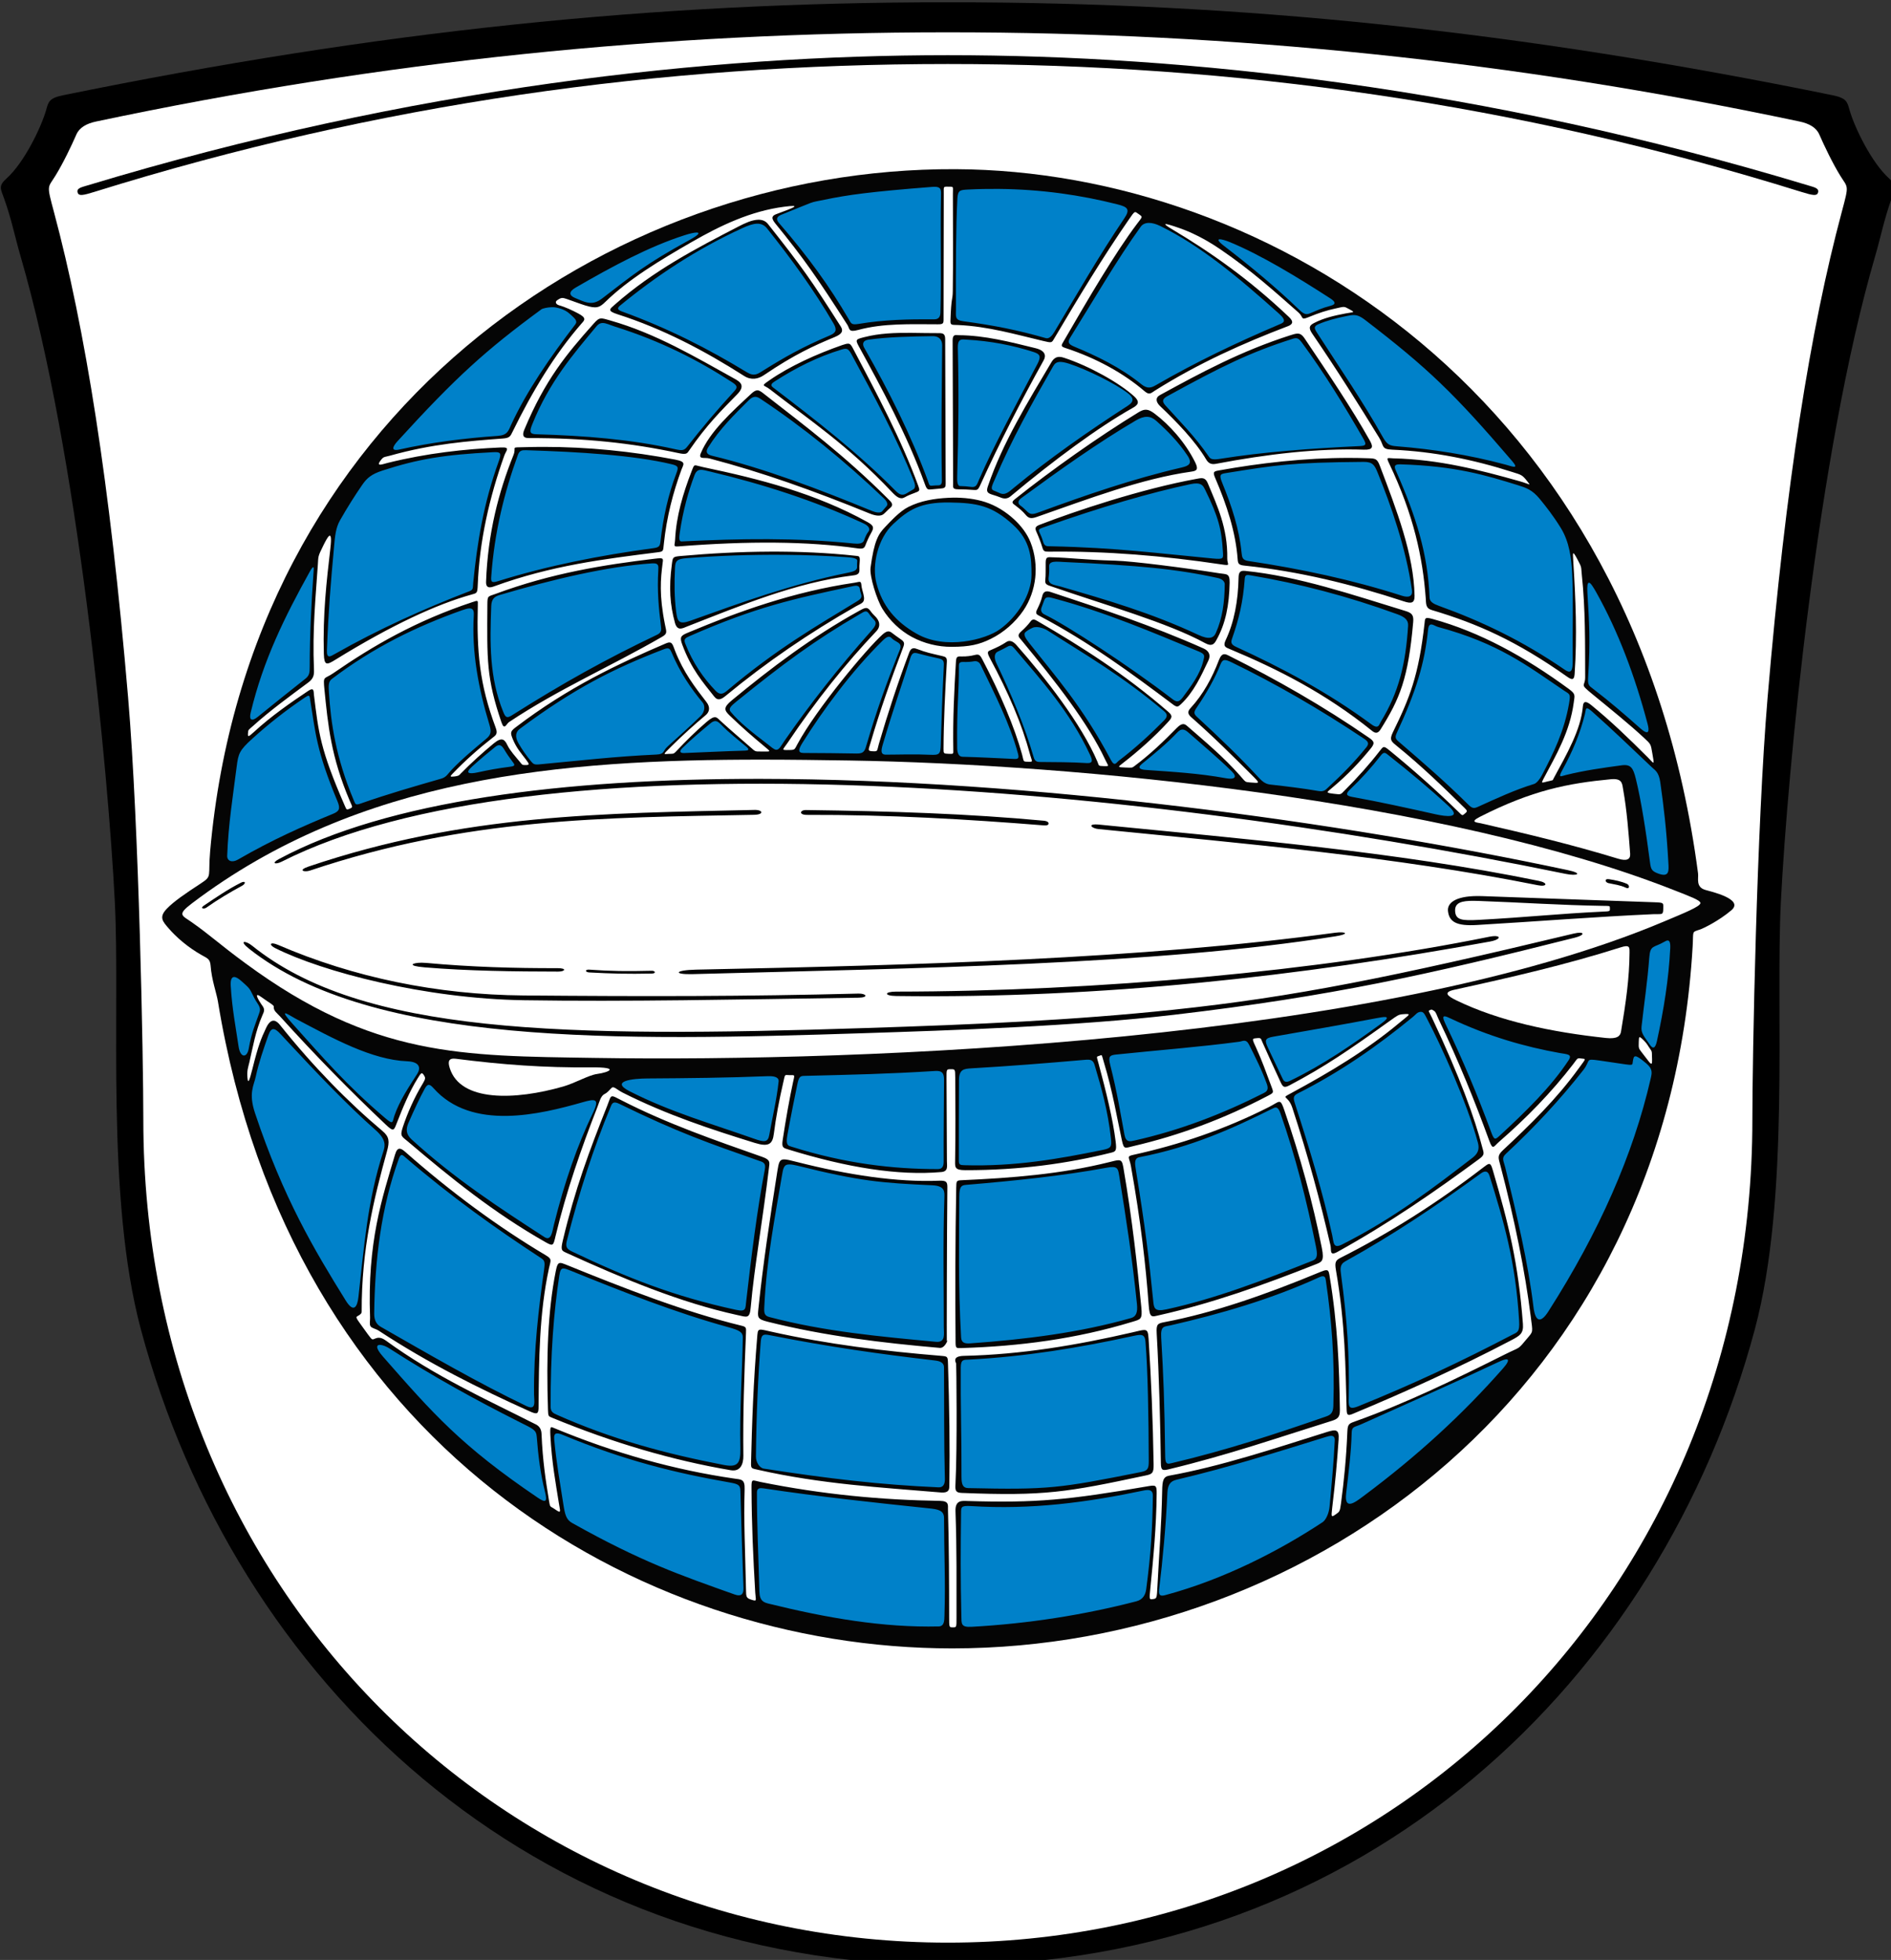 <?xml version="1.0" encoding="UTF-8" standalone="no"?>
<!-- Created with Inkscape (http://www.inkscape.org/) -->

<svg
   xmlns:dc="http://purl.org/dc/elements/1.1/"
   xmlns:cc="http://creativecommons.org/ns#"
   xmlns:rdf="http://www.w3.org/1999/02/22-rdf-syntax-ns#"
   xmlns:svg="http://www.w3.org/2000/svg"
   xmlns="http://www.w3.org/2000/svg"
   xmlns:sodipodi="http://sodipodi.sourceforge.net/DTD/sodipodi-0.dtd"
   xmlns:inkscape="http://www.inkscape.org/namespaces/inkscape"
   width="176.931mm"
   height="183.367mm"
   viewBox="0 0 176.931 183.367"
   version="1.1"
   id="svg1417"
   inkscape:version="0.92.4 (5da689c313, 2019-01-14)"
   sodipodi:docname="Wappen Zeppelinheim (Hell).svg"
   inkscape:export-filename="C:\Users\jandu\Pictures\Zu den Flaggen\Offenbach\Neu-Isenburg\Zeppelinheim\Wappen Zeppelinheim (Hell).png"
   inkscape:export-xdpi="96"
   inkscape:export-ydpi="96">
  <rect x="0" y="0" width="176.931" height="183.367" fill="#333333" stroke="none"/>
  <defs
     id="defs1411" />
  <sodipodi:namedview
     id="base"
     pagecolor="#ffffff"
     bordercolor="#666666"
     borderopacity="1.0"
     inkscape:pageopacity="0.0"
     inkscape:pageshadow="2"
     inkscape:zoom="0.49497475"
     inkscape:cx="-539.81187"
     inkscape:cy="574.23834"
     inkscape:document-units="mm"
     inkscape:current-layer="layer1"
     showgrid="false"
     inkscape:window-width="1920"
     inkscape:window-height="1001"
     inkscape:window-x="-9"
     inkscape:window-y="-9"
     inkscape:window-maximized="1" />
  <g
     inkscape:label="Ebene 1"
     inkscape:groupmode="layer"
     id="layer1"
     transform="translate(9.846,-173.566)">
    <g
       transform="matrix(0.265,0,0,0.265,-60.899,39.699)"
       id="g1409"
       inkscape:export-xdpi="96"
       inkscape:export-ydpi="96">
      <g
         transform="translate(6446.1,-815.776)"
         id="g1388">
        <path
           inkscape:connector-curvature="0"
           style="fill:#000000;fill-opacity:1;stroke:none;stroke-width:1px;stroke-linecap:butt;stroke-linejoin:miter;stroke-opacity:1"
           d="m -5918.788,1321.733 c -104.339,0 -201.461,10.198 -312.33,32.818 -4.945,1.009 -5.217,2.282 -6.019,5.152 -1.681,6.011 -7.742,18.67 -14.066,24.305 -2.922,2.603 -1.983,3.666 -0.812,6.953 2.731,7.668 3.814,13.53 5.818,20.41 20.369,69.929 30.95,181.771 33.291,227.959 1.946,38.391 -3.311,104.239 9.213,150.981 33.069,123.415 137.208,224.463 284.906,224.463 147.698,0 251.837,-101.048 284.906,-224.463 12.524,-46.742 7.267,-112.589 9.213,-150.981 2.341,-46.188 12.922,-158.03 33.291,-227.959 2.004,-6.88 3.087,-12.742 5.818,-20.41 1.171,-3.287 2.109,-4.35 -0.812,-6.953 -6.325,-5.635 -12.386,-18.293 -14.066,-24.305 -0.802,-2.87 -1.075,-4.143 -6.019,-5.152 -110.869,-22.621 -207.991,-32.818 -312.33,-32.818 z"
           id="path879-01-2-9" />
        <path
           inkscape:connector-curvature="0"
           style="fill:#ffffff;fill-opacity:1;stroke:none;stroke-width:1px;stroke-linecap:butt;stroke-linejoin:miter;stroke-opacity:1"
           d="m -5918.788,1332.344 c -100.463,0 -199.412,10.056 -300.732,31.494 -3.389,0.717 -5.879,2.127 -6.945,4.557 -1.782,4.059 -4.611,10.013 -7.4,14.555 -2.762,4.496 -3.191,2.928 -0.523,12.883 10.971,40.944 19.719,95.305 26.17,171.354 3.864,45.551 5.377,127.599 5.377,149.168 0,165.934 127.645,290.414 284.055,290.414 156.41,0 284.055,-124.481 284.055,-290.414 0,-21.569 1.513,-103.617 5.377,-149.168 6.451,-76.048 15.199,-130.41 26.17,-171.354 2.667,-9.955 2.238,-8.387 -0.523,-12.883 -2.789,-4.541 -5.619,-10.496 -7.4,-14.555 -1.067,-2.429 -3.556,-3.84 -6.945,-4.557 -101.32,-21.438 -200.269,-31.494 -300.732,-31.494 z"
           id="path879-58-7" />
        <path
           inkscape:connector-curvature="0"
           style="fill:#000000;fill-opacity:1;stroke:none;stroke-width:1px;stroke-linecap:butt;stroke-linejoin:miter;stroke-opacity:1"
           d="m -5918.789,1340.419 c -83.618,0 -188.721,11.173 -303.9,46.014 -2.081,0.629 -3.877,0.973 -3.311,2.586 0.404,1.148 1.856,0.912 5.854,-0.334 100.36,-31.28 200.196,-45.15 301.357,-45.15 101.161,0 200.999,13.87 301.359,45.15 3.998,1.246 5.45,1.482 5.854,0.334 0.566,-1.613 -1.23,-1.957 -3.311,-2.586 -115.179,-34.841 -220.284,-46.014 -303.902,-46.014 z"
           id="path879-6-8-1-7" />
      </g>
      <g
         id="g1346">
        <path
           style="fill:#000000;fill-opacity:0.977;stroke:none;stroke-width:1px;stroke-linecap:butt;stroke-linejoin:miter;stroke-opacity:1"
           d="m 266.847,805.736 c -0.785,8.902 0.791,8.65 -3.173,11.239 -5.785,3.779 -9.704,6.475 -12.148,9.029 -2.871,3 -1.407,4.489 0.699,6.931 2.506,2.907 6.597,6.601 11.732,9.47 1.929,1.078 2.88,1.334 3.057,3.682 0.391,5.177 2.077,9.522 2.597,12.702 25.48,155.634 147.488,228.329 259.219,228.329 127.407,0 252.479,-92.318 261.462,-247.937 0.319,-5.526 -0.437,-4.842 2.621,-5.87 1.151,-0.387 6.641,-3.044 11.06,-6.807 4.603,-3.919 -7.354,-6.622 -9.205,-7.163 -3.473,-1.014 -2.341,-4.069 -2.575,-5.851 -22.129,-168.441 -151.272,-248.109 -262.189,-248.604 -123.542,-0.551 -249.633,87.395 -263.158,240.851 z"
           id="path879-02"
           inkscape:connector-curvature="0"
           sodipodi:nodetypes="sssssssssssssss" />
        <path
           style="fill:#0081c9;fill-opacity:1;stroke:none;stroke-width:1px;stroke-linecap:butt;stroke-linejoin:miter;stroke-opacity:1"
           d="m 522.785,571.107 c -0.291,-0.01 -0.62,0 -0.994,0.031 -22.011,1.722 -29.811,2.826 -37.996,4.525 -5.942,1.234 -2.155,0.046 -15.264,5.307 -1.59,0.638 -2.018,1.549 -0.844,2.904 10.307,11.899 17.841,22.355 24.637,33.983 0.871,1.49 0.884,2.099 3.555,1.646 8.83,-1.496 17.71,-1.673 26.566,-1.611 1.391,0.01 2.193,-0.613 2.246,-2.352 0.384,-12.543 -0.087,-27.834 0.209,-41.746 0.036,-1.698 -0.082,-2.636 -2.115,-2.688 z m 22.354,0.746 c -3.503,-0.031 -7.07,0.041 -10.703,0.223 -2.78,0.139 -3.591,0.21 -3.756,3.205 -0.538,9.805 -0.567,24.804 -0.508,39.022 0.011,2.654 -0.489,3.848 2.629,4.269 10.539,1.423 19.05,3.068 29.096,5.963 1.188,0.342 2.244,-0.884 3.031,-2.201 8.321,-13.921 15.769,-26.887 24.725,-40.145 2.171,-3.215 1.018,-3.999 -2.508,-4.894 -12.848,-3.262 -26.824,-5.308 -42.006,-5.441 z m 53.154,12.002 c -1.202,0.01 -2.209,0.417 -2.869,1.33 -8.389,11.613 -16.582,25.841 -24.84,39.051 -1.072,1.714 -0.767,2.423 1.4,3.322 7.81,3.241 16.229,7.251 23.611,13.223 2.093,1.693 3.439,1.355 5.088,0.404 14.489,-8.356 28.253,-14.918 43.904,-21.592 1.113,-0.474 2.595,-1.052 -0.264,-3.619 -14.939,-13.413 -28.006,-24.139 -41.994,-31.017 -1.439,-0.708 -2.835,-1.107 -4.037,-1.102 z m -138.426,0.277 c -1.436,0.054 -3.117,0.654 -5.111,1.57 -16.276,7.481 -30.327,16.799 -43.145,27.318 -1.158,0.951 -0.975,1.518 0.684,2.123 16.375,5.968 30.233,13.042 44.088,21.461 2.648,1.609 3.917,0.499 5.744,-0.637 7.874,-4.897 13.557,-8.146 23.52,-12.391 2.248,-0.958 2.583,-2.009 1.301,-4.213 -6.906,-11.87 -14.95,-22.875 -23.441,-33.523 -1.013,-1.271 -2.203,-1.763 -3.639,-1.709 z m -21.328,3.117 c -0.819,0.019 -2.29,0.346 -4.189,0.953 -12.544,4.009 -25.568,11.023 -38.522,18.531 -2.401,1.392 -2.262,2.7 -0.268,3.564 1.865,0.809 3.216,1.399 4.406,1.641 1.776,0.359 3.288,0.121 5.34,-1.453 10.431,-8.002 15.05,-11.993 30.855,-20.641 3.296,-1.803 3.742,-2.627 2.377,-2.596 z m 184.644,2.402 c -0.667,0.09 -0.415,0.75 1.728,2.394 9.559,7.333 18.554,14.828 26.6,22.598 1.757,1.696 2.58,1.588 3.787,1.086 2.302,-0.957 4.104,-1.831 7.062,-2.59 2.204,-0.565 1.796,-1.469 -0.135,-2.713 -11.1,-7.151 -23.943,-15.064 -35.25,-19.748 -1.538,-0.637 -3.126,-1.117 -3.793,-1.027 z m -235.691,23.965 c -1.485,0.032 -3.193,0.387 -3.731,0.781 -19.57,14.378 -30.023,23.78 -50.75,46.516 -1.737,1.905 -2.439,3.637 0.609,2.955 11.286,-2.525 22.912,-4 34.727,-4.822 3.565,-0.248 3.776,-1.782 4.836,-4.064 5.509,-11.862 13.675,-23.671 22.578,-35.281 0.983,-1.282 -0.276,-2.201 -1.574,-3.424 -1.078,-1.016 -2.528,-2.066 -5.336,-2.574 -0.394,-0.071 -0.864,-0.097 -1.359,-0.086 z m 282.887,2.781 c -0.785,0.029 -1.627,0.215 -2.705,0.434 -3.158,0.639 -6.415,1.444 -9.604,2.826 -1.687,0.732 -1.331,1.541 -0.428,2.945 7.921,12.312 16.363,24.534 23.201,36.795 1.603,2.873 2.509,3.132 5.207,3.344 12.44,0.978 25.224,2.986 38.1,6.428 2.559,0.684 5.041,1.845 2.34,-1.305 -20.434,-23.826 -29.637,-32.7 -51.82,-49.723 -1.83,-1.405 -2.983,-1.793 -4.291,-1.744 z m -265.002,2.793 c -0.742,0.019 -1.422,0.324 -2.088,1.123 -8.242,9.898 -16.666,19.608 -22.73,34.684 -1.001,2.488 -0.963,3.408 1.381,3.473 17.192,0.478 33.751,1.824 49.037,5.266 2.704,0.609 3.287,0.443 4.439,-1.035 4.932,-6.326 10.408,-12.812 16.291,-19.213 1.212,-1.318 1.615,-1.97 -0.457,-3.316 -12.099,-7.862 -25.28,-14.609 -41.402,-19.682 -1.821,-0.573 -3.233,-1.331 -4.471,-1.299 z m 116.525,4.645 c -7.63,0.11 -15.506,0.263 -22.621,1.244 -2.112,0.291 -2.182,1.655 -1.49,2.865 8.671,15.168 16.507,30.785 22.521,47.096 0.321,0.87 0.306,1.734 1.377,1.586 0.667,-0.092 1.938,-0.102 2.416,-0.127 1.231,-0.065 1.111,-1.292 1.086,-2.713 -0.285,-16.364 0.023,-31.4 0.109,-46.779 0.01,-1.559 -0.817,-3.209 -3.398,-3.172 z m 128.096,0.732 c -0.278,0.02 -0.582,0.09 -0.932,0.201 -14.999,4.79 -24.796,9.569 -44.188,20.219 -1.419,0.779 -2.284,1.592 -0.771,3.279 5.116,5.708 10.246,10.673 15.42,18.18 0.587,0.852 1.447,1.097 4.082,0.674 14.9,-2.39 31.719,-3.648 49.299,-4.482 2.366,-0.112 2.139,-0.821 0.891,-2.982 -6.565,-11.37 -13.501,-22.734 -21.57,-33.66 -0.809,-1.096 -1.397,-1.488 -2.231,-1.428 z m -117.199,0.435 c -1.264,-0.013 -2.031,0.397 -1.963,3.076 0.385,15.082 0.23,30.163 -0.227,45.246 -0.046,1.501 0.01,3.402 0.99,3.424 1.37,0.031 2.838,0.151 3.842,0.301 1.934,0.289 2.132,-0.809 2.879,-2.533 5.357,-12.374 13.267,-26.79 20.611,-40.863 1.381,-2.646 0.984,-3.477 -1.387,-4.238 -7.433,-2.386 -15.195,-3.864 -23.328,-4.328 -0.519,-0.03 -0.997,-0.08 -1.418,-0.084 z m -41.518,3.301 c -0.437,-0.034 -0.944,0.09 -1.598,0.289 -8.255,2.52 -15.947,6.332 -23.615,11.297 -0.812,0.526 -1.576,1.214 -0.537,2.008 15.462,11.811 29.966,23.04 43.248,36.463 1.274,1.288 2.363,1.917 3.863,1.035 0.772,-0.454 1.391,-0.86 2.451,-1.451 0.909,-0.507 0.683,-1.805 0.168,-3.106 -5.934,-14.981 -13.994,-29.855 -22.018,-44.693 -0.7,-1.295 -1.235,-1.786 -1.963,-1.842 z m 75.486,4.639 c -1.309,0.077 -1.839,0.773 -2.353,1.67 -7.317,12.758 -14.546,25.693 -20.457,39.633 -0.94,2.217 -1.744,3.532 -0.506,4.074 0.383,0.168 1.668,0.672 2.1,0.889 1.965,0.983 3.325,-0.4 5.195,-1.945 12.359,-10.207 25.894,-19.677 40.16,-28.9 2.481,-1.604 1.786,-2.981 -0.086,-4.418 -4.403,-3.38 -14.411,-8.346 -20.689,-10.383 -1.511,-0.49 -2.578,-0.666 -3.363,-0.619 z m -107.4,12.318 c -0.691,-0.012 -1.44,0.3 -2.281,1.139 -5.072,5.055 -10.21,10.008 -14.435,16.76 -0.925,1.478 -0.512,2.433 1.351,2.883 18.646,4.498 38.196,11.962 56.523,19.502 1.372,0.565 3.002,0.859 3.627,0.09 0.566,-0.696 1.264,-1.498 1.561,-1.822 0.566,-0.619 0.01,-1.751 -0.865,-2.59 -13.922,-13.332 -28.797,-25.371 -43.535,-35.154 -0.642,-0.426 -1.254,-0.795 -1.945,-0.807 z m 138.268,7.055 c -1.168,-0.019 -2.453,0.408 -3.943,1.283 -13.451,7.901 -26.865,17.455 -40.414,27.383 -1.417,1.038 -1.25,2.06 -0.258,2.73 0.576,0.389 1.491,1.221 2.297,2.033 1.31,1.321 2.332,0.941 4.607,0.107 16.102,-5.896 32.467,-11.583 50.025,-15.666 2.383,-0.554 3.838,-1.359 2.018,-4.121 -3.098,-4.699 -6.958,-8.661 -11.092,-12.351 -1.022,-0.912 -2.072,-1.379 -3.24,-1.399 z m -219.24,11.785 c -1.467,-0.046 -2.322,0.099 -2.885,1.648 -4.766,13.13 -8.271,27.19 -9.399,42.76 -0.132,1.82 -0.157,2.617 2.283,1.853 17.375,-5.434 35.926,-9.126 55.055,-11.689 1.96,-0.263 2.225,-0.794 2.4,-2.359 0.959,-8.555 2.752,-16.507 5.533,-23.854 0.891,-2.354 0.874,-2.81 -1.633,-3.412 -13.26,-3.187 -32.669,-4.363 -51.355,-4.947 z m -10.869,0.68 c -0.272,7e-4 -0.576,0.012 -0.914,0.029 -17.234,0.883 -26.345,2.41 -38.84,6.451 -4.041,1.307 -5.606,2.715 -7.258,5.117 -2.599,3.779 -5.217,7.899 -7.812,12.471 -1.524,2.684 -1.756,5.563 -2.074,9.02 -1.24,13.465 -2.018,22.919 -2.549,36.871 -0.117,3.079 1.19,2.212 2.781,1.309 15.498,-8.795 31.461,-15.974 47.566,-22.178 1.43,-0.551 1.126,-1.149 1.31,-3.006 1.377,-13.88 3.589,-27.879 9.02,-42.902 0.964,-2.667 0.672,-3.186 -1.23,-3.182 z m 306.56,3.445 c -25.497,0.203 -30.84,1.115 -48.303,3.906 -2.201,0.352 -2.858,0.43 -1.574,3.553 3.337,8.12 5.997,16.339 6.805,24.584 0.171,1.743 0.347,2.635 2.4,2.943 18.428,2.764 36.573,6.595 54.207,12.262 2.346,0.754 3.877,0.302 3.555,-1.975 -2.115,-14.939 -7.475,-30.087 -12.111,-41.469 -1.068,-2.621 -1.722,-3.831 -4.979,-3.805 z m 12.955,0.863 c -2.719,-0.08 -1.935,1.314 -1.264,2.846 6.902,15.743 10.999,28.728 11.627,44.275 0.059,1.461 1.524,2.203 3.391,2.877 14.91,5.382 29.462,12.287 44.34,22.523 2.371,1.631 2.825,0.096 2.795,-3.195 -0.1,-10.976 0.248,-21.688 -0.178,-30.514 -0.267,-5.522 -0.935,-11.368 -4.043,-16.393 -2.689,-4.348 -5.158,-7.46 -7.453,-10.256 -2.588,-3.153 -4.809,-3.909 -7.596,-4.773 -11.339,-3.517 -22.081,-6.817 -41.619,-7.391 z m -247.162,1.951 c -0.889,0.089 -1.539,0.603 -2.045,1.957 -2.161,5.786 -4.03,12.396 -5.178,20.264 -0.501,3.432 0.248,3.068 1.328,3.016 19.872,-0.968 39.806,-1.341 60.051,0.766 1.784,0.186 3.267,0.049 3.682,-1.088 0.473,-1.298 0.935,-2.359 1.48,-2.994 0.905,-1.054 0.094,-2.21 -1.674,-3.027 -17.675,-8.173 -35.689,-13.895 -54.172,-18.299 -1.457,-0.347 -2.584,-0.682 -3.473,-0.594 z m 175.363,4.797 c -0.604,-0.024 -1.349,0.052 -2.289,0.252 -14.008,2.985 -31.157,7.912 -52.002,15.299 -1.302,0.461 -1.782,0.7 -1.297,1.686 0.49,0.995 0.942,2.127 1.223,3.125 0.56,1.993 1.323,1.792 2.863,1.822 22.999,0.459 38.389,2.556 56.945,4.293 4.226,0.396 3.879,-2e-4 3.732,-2.484 -0.45,-7.638 -1.495,-12.08 -6.283,-21.818 -0.56,-1.14 -1.081,-2.102 -2.893,-2.174 z m -87.352,6.723 c -10.279,-0.137 -14.484,2.587 -19.822,7.562 -5.549,5.172 -7.592,14.61 -5.981,20.873 2.062,8.014 6.68,13.61 14.217,17.904 10.2,5.812 24.284,2.038 29.271,-1.498 6.403,-4.54 11.254,-12.466 11.275,-19.303 0.019,-5.982 -0.28,-12.035 -6.627,-17.777 -7.35,-6.649 -12.559,-7.631 -22.334,-7.762 z m -58.215,18.48 c -12.079,-0.103 -24.007,0.338 -34.5,1.17 -3.331,0.264 -4.075,0.844 -4.193,3.266 -0.282,5.756 -0.219,10.548 0.391,15.527 0.448,3.654 1.016,4.744 5.09,3.287 18.459,-6.6 35.394,-12.818 55.272,-16.875 1.945,-0.397 3.583,-0.755 3.523,-2.057 -0.026,-0.568 0.013,-1.635 0.061,-2.197 0.087,-1.019 -2.233,-1.192 -4.014,-1.314 -7.079,-0.488 -14.382,-0.745 -21.629,-0.807 z m 95.861,2.412 c -1.341,0.024 -2.497,0.323 -2.457,1.6 0.056,1.766 0.018,2.493 -0.174,3.992 -0.333,2.607 2.07,2.565 4.26,3.203 16.103,4.69 31.868,9.236 48.551,17.035 3.814,1.783 5.423,1.142 6.207,-0.625 2.381,-5.362 3.093,-10.906 3.154,-17.26 0.01,-0.811 -0.762,-1.806 -2.434,-2.172 -14.588,-3.195 -27.893,-4.451 -54.713,-5.672 -0.72,-0.033 -1.59,-0.116 -2.394,-0.102 z m -141.977,0.59 c -0.225,-0.01 -0.48,0 -0.771,0.016 -15.727,1.061 -35.076,5.647 -53.682,11.158 -1.867,0.553 -2.914,1.377 -3.01,3.943 -0.478,12.776 -0.731,25.109 4.256,37.387 0.807,1.987 1.323,2.239 3.094,1.119 18.059,-11.423 33.401,-19.937 51.26,-28.443 1.575,-0.75 1.474,-1.832 1.316,-3.055 -0.776,-6.039 -1.386,-12.466 -0.943,-19.688 0.096,-1.571 0.053,-2.368 -1.52,-2.438 z m -120.344,1.365 c -0.21,0.03 -0.604,0.521 -1.315,1.803 -8.609,15.542 -16.269,30.842 -20.73,49.52 -0.659,2.76 0.453,3.173 2.492,1.514 5.87,-4.777 11.004,-8.862 16.807,-13.457 1.419,-1.124 1.535,-2.127 1.537,-4.221 0.013,-11.457 0.574,-22.369 1.322,-32.963 0.071,-1.009 0.236,-2.245 -0.113,-2.195 z m 330.139,2.758 c -0.732,-0.04 -1.14,0.2 -1.219,1.31 -0.586,8.256 -2.061,14.273 -4.512,21.258 -0.494,1.408 -0.09,2.086 1.502,2.818 16.204,7.45 32.189,15.883 47.721,27.316 2.604,1.917 2.738,0.071 3.338,-0.908 6.325,-10.326 8.79,-20.351 9.629,-33.912 0.119,-1.922 -1.098,-3.053 -3.803,-4.037 -17.564,-6.389 -34.585,-10.826 -51.816,-13.734 -0.316,-0.053 -0.596,-0.098 -0.84,-0.111 z m 120.287,2.715 c -0.452,0.042 -0.669,1.066 -0.512,3.664 0.615,10.176 1.082,16.782 0.252,29.666 -0.182,2.828 0.323,3.035 1.645,4.049 5.919,4.54 11.088,8.965 16.721,13.986 3.115,2.777 3.319,1.079 2.633,-1.514 -4.48,-16.918 -10.344,-32.56 -18.102,-46.406 -1.082,-1.931 -2.055,-3.499 -2.637,-3.445 z m -258.533,1.084 c -0.612,-0.056 -1.381,0.152 -2.096,0.305 -19.952,4.275 -33.218,7.059 -56.986,17.517 -1.394,0.614 -2.04,1.009 -1.443,2.541 2.737,7.026 6.508,12.324 10.787,16.77 1.59,1.652 2.812,0.904 4.055,-0.143 17.729,-14.925 31.424,-22.703 45.978,-31.6 1.055,-0.645 1.623,-1.228 1.322,-2.301 -0.22,-0.784 -0.4,-1.198 -0.461,-1.812 -0.089,-0.9 -0.544,-1.221 -1.156,-1.277 z m 67.541,4.059 c -0.576,0.031 -1.038,0.291 -1.285,1.018 -0.288,0.844 -0.67,1.775 -0.992,2.67 -0.324,0.901 -0.093,1.833 1.113,2.41 7.665,3.668 30.138,18.339 45.002,29.758 1.489,1.144 2.359,1.361 3.744,-0.49 3.098,-4.139 6.133,-8.273 7.248,-12.801 0.465,-1.888 0.836,-2.43 -1.672,-3.467 -16.464,-6.807 -32.783,-13.832 -51.188,-18.742 -0.705,-0.188 -1.395,-0.387 -1.971,-0.355 z m -204.269,3.928 c -0.678,0.024 -1.569,0.287 -2.66,0.676 -16.242,5.789 -31.237,13.107 -45.912,24.238 -1.253,0.95 -1.152,2.449 -1.01,4.764 0.642,10.473 2.373,22.879 8.75,38.039 0.62,1.473 0.581,1.837 2.584,1.131 9.207,-3.246 18.784,-5.997 28.32,-8.744 1.845,-0.531 2.355,-1.756 3.596,-3.055 3.913,-4.099 8.093,-7.51 12.174,-10.93 1.603,-1.344 2.071,-2.302 1.271,-4.932 -3.923,-12.905 -6.338,-25.85 -5.555,-38.783 0.11,-1.819 -0.429,-2.444 -1.559,-2.404 z m 140.019,1.074 c -0.601,-0.045 -1.277,0.431 -2.18,0.957 -15.918,9.266 -26.87,17.363 -43.582,30.877 -1.954,1.58 -2.885,2.53 -2.006,3.588 3.115,3.75 7.361,7.095 13.125,11.506 0.998,0.764 2.179,1.872 2.932,1.91 1.122,0.057 1.735,-1.416 2.932,-3.143 8.783,-12.671 18.952,-25.704 30.758,-38.955 1.167,-1.309 1.985,-2.569 1.012,-3.629 -0.655,-0.714 -1.422,-1.563 -1.959,-2.365 -0.338,-0.505 -0.671,-0.719 -1.031,-0.746 z m 199.598,4.598 c -0.55,0 -0.979,0.415 -1.119,1.777 -1.234,11.962 -4.138,21.633 -11.102,36.629 -0.853,1.837 -0.114,2.247 1.455,3.594 7.755,6.658 15.761,13.596 23.707,21.473 1.337,1.326 1.943,1.635 3.447,0.953 6.663,-3.023 13.3,-6.106 19.906,-8.111 0.911,-0.277 2.018,-1.639 2.853,-3.24 4.006,-7.674 7.824,-15.413 9.504,-25.195 0.614,-3.573 0.236,-3.163 -1.822,-4.559 -13.069,-8.859 -23.104,-16.688 -44.467,-22.445 -0.75,-0.202 -1.656,-0.878 -2.363,-0.875 z m -139.379,0.916 c -0.494,0 -0.971,0.074 -1.393,0.262 -1.099,0.49 -2.1,1.12 -2.606,1.637 -0.735,0.751 0.269,2.266 1.418,3.727 9.252,11.765 18.863,22.454 28.83,41.272 1.347,2.544 1.919,0.958 2.842,0.258 5.732,-4.346 10.953,-9.166 15.918,-14.166 1.373,-1.383 1.234,-2.28 -0.062,-3.369 -15.026,-12.622 -26.748,-19.25 -41.084,-28.434 -0.746,-0.478 -2.381,-1.181 -3.863,-1.185 z m -52.225,3.42 c -0.591,0.04 -1.238,0.525 -2.019,1.291 -11.087,10.866 -21.392,24.948 -28.342,36.078 -1.389,2.224 -1.881,3.663 0.353,3.664 6.328,0 12.607,0.099 18.812,0.193 2.622,0.04 2.845,-1.107 3.51,-3.397 3.34,-11.507 7.088,-21.783 11.025,-31.695 0.755,-1.9 1.65,-3.167 -0.231,-4.231 -0.994,-0.562 -1.579,-0.945 -2.09,-1.459 -0.331,-0.333 -0.665,-0.469 -1.02,-0.445 z m 42.904,3.184 c -0.257,0.01 -0.542,0.097 -0.871,0.289 -1.077,0.628 -2.25,1.193 -3.518,1.791 -1.265,0.596 -1.287,2.323 -0.442,4.092 5.285,11.057 9.936,22.084 13.152,33.15 0.395,1.357 0.976,1.696 2.217,1.709 5.425,0.059 10.958,0.022 16.494,0.383 2.525,0.165 1.92,-1.329 1.17,-2.945 -7.103,-15.304 -17.592,-26.735 -26.221,-36.969 -0.696,-0.826 -1.212,-1.526 -1.982,-1.5 z m -121.072,0.922 c -0.4,0.021 -0.889,0.185 -1.527,0.432 -17.176,6.625 -31.258,13.639 -50.504,27.969 -1.294,0.963 -1.96,2.558 -0.424,5.199 1.347,2.317 2.578,4.049 4.361,6.264 0.795,0.987 1.223,1.25 2.797,1.103 14.857,-1.385 26.638,-2.791 41.465,-3.477 3.017,-0.14 2.146,-1.171 3.916,-2.797 4.296,-3.945 7.718,-6.907 11.682,-10.762 1.609,-1.566 1.647,-3.718 0.762,-4.789 -4.082,-4.938 -8.002,-10.557 -11.014,-17.785 -0.43,-1.032 -0.847,-1.393 -1.514,-1.357 z m 87.713,1.625 c -0.816,-0.056 -1.435,0.135 -2.027,2.295 v 0 c -3.094,9.792 -5.719,16.974 -9.562,30 -0.601,2.037 -0.867,3.604 1.08,3.603 5.149,-9e-4 9.774,-0.237 15.6,0.041 3.292,0.157 3.687,-0.188 3.783,-3.566 0.253,-8.842 0.57,-17.894 1.051,-27.266 0.097,-1.891 0.2,-2.778 -1.811,-3.188 -2.373,-0.483 -4.837,-1.112 -7.18,-1.734 -0.356,-0.095 -0.661,-0.169 -0.933,-0.188 z m 109.062,2.504 c -0.621,0.064 -1.043,0.538 -1.455,1.582 -1.811,4.591 -4.733,9.882 -8.277,15.049 -1.114,1.624 -1.225,2.277 -0.072,3.34 7.742,7.137 15.172,14.251 22.08,21.736 1.494,1.619 2.641,2.102 3.908,2.244 5.718,0.643 11.462,1.324 16.959,2.275 2.017,0.349 2.565,-0.449 3.51,-1.322 4.971,-4.593 9.04,-8.727 13.342,-14.002 1.044,-1.28 0.966,-2.008 -0.746,-3.15 -15.566,-10.385 -31.026,-19.318 -46.59,-26.881 -1.215,-0.59 -2.037,-0.935 -2.658,-0.871 z m -88.016,0.391 c -0.133,-2e-4 -0.273,0.012 -0.418,0.037 -1.18,0.2 -2.151,0.282 -3.99,0.244 -1.097,-0.023 -1.366,0.506 -1.361,1.273 0.056,10.111 -0.771,13.177 -0.609,28.977 0.019,1.871 0.51,3.187 1.883,3.219 6.039,0.141 12.196,0.497 18.352,0.768 1.451,0.064 1.636,-0.387 1.217,-1.941 -2.813,-10.437 -8.153,-20.886 -13.174,-31.293 -0.34,-0.704 -0.967,-1.282 -1.899,-1.283 z m -235.41,12.193 c -0.275,0.01 -0.716,0.264 -1.465,0.768 -6.298,4.237 -12.486,9.066 -18.367,14.393 -4.546,4.117 -4.94,5.248 -5.521,9.844 -1.287,10.181 -2.947,20.323 -3.352,31.475 -0.069,1.9 1.733,2.57 3.811,1.365 12.054,-6.988 22.821,-11.738 33.418,-16.092 2.197,-0.903 2.876,-1.694 1.715,-4.465 -7.511,-17.926 -7.793,-24.523 -9.557,-35.293 -0.22,-1.343 -0.223,-2.01 -0.682,-1.994 z m 451.455,4.443 c -0.548,-0.031 -0.498,0.876 -0.775,2.012 -1.713,7.018 -4.505,13.487 -7.881,19.615 -1.744,3.166 -0.74,2.392 1.26,1.898 6.473,-1.597 13.017,-2.514 19.537,-3.393 3.321,-0.448 4.116,0.927 5.074,4.838 1.874,7.647 3.543,18.385 4.969,29.314 0.319,2.448 0.545,3.157 2.762,4.002 4.163,1.587 3.892,-0.93 3.736,-3.746 -0.647,-11.694 -1.638,-19.836 -2.863,-28.451 -0.514,-3.614 -1.84,-4.206 -2.916,-5.225 -7.141,-6.759 -14.157,-13.528 -21.07,-19.643 -0.959,-0.849 -1.503,-1.204 -1.832,-1.223 z m -307.918,4.524 c -0.464,0.025 -0.98,0.253 -1.596,0.764 -3.419,2.838 -6.817,5.683 -9.969,8.783 -0.979,0.963 -1.01,1.781 0.658,1.721 7.136,-0.259 14.266,-0.659 21.404,-0.846 1.113,-0.029 1.935,-0.222 0.551,-1.395 -2.939,-2.49 -5.874,-4.674 -8.953,-7.832 -0.697,-0.714 -1.323,-1.237 -2.096,-1.195 z m 165.201,2.984 c -0.611,-0.048 -1.224,0.22 -1.877,0.91 -3.827,4.043 -8.186,7.626 -12.584,11.19 -1.91,1.548 -0.298,2.034 1.295,2.146 9.555,0.671 18.746,1.182 28.358,2.936 2.949,0.538 4.225,-0.287 2.041,-2.436 -4.943,-4.863 -10.247,-9.251 -15.365,-13.764 -0.648,-0.571 -1.256,-0.935 -1.867,-0.982 z m -241.469,5.51 c -0.405,0.011 -0.852,0.217 -1.369,0.639 -2.544,2.074 -4.793,3.88 -8.205,6.975 -2.455,2.226 -1.203,2.7 2.041,1.994 3.818,-0.831 6.658,-1.39 11.547,-2.01 2.003,-0.254 1.459,-0.821 0.688,-1.852 -0.987,-1.32 -1.954,-2.703 -2.902,-4.295 -0.567,-0.951 -1.124,-1.47 -1.799,-1.451 z m 312.525,2.728 c -0.348,0.035 -0.707,0.298 -1.168,0.891 -3.318,4.264 -6.947,8.287 -10.893,12.039 -1.717,1.633 -1.244,2.245 0.826,2.617 9.845,1.769 19.641,3.953 29.455,6.135 3.544,0.788 9.369,1.556 4.555,-2.883 -6.869,-6.333 -13.962,-12.232 -20.729,-17.559 -0.921,-0.725 -1.468,-1.299 -2.047,-1.24 z m 100.125,66.227 c -0.357,-0.01 -0.788,0.209 -1.234,0.469 -3.785,2.198 -4.948,1.012 -5.293,5.623 -0.634,8.467 -1.756,15.639 -2.719,24.25 -0.275,2.46 0.969,3.549 2.85,6.356 1.166,1.739 2.001,1.467 2.588,-1.232 2.381,-10.948 4.153,-21.787 4.686,-32.688 0.104,-2.124 -0.283,-2.764 -0.877,-2.777 z m -506.287,12.902 c -0.801,0.098 -1.204,1.077 -1.088,3.08 0.471,8.158 1.797,14.746 2.764,21.393 0.613,4.215 3.014,4.157 3.602,0.76 0.968,-5.595 2.324,-8.553 3.574,-12.146 0.404,-1.161 0.787,-1.946 -0.504,-3.826 -0.821,-1.195 -1.489,-2.571 -2.186,-3.992 -0.738,-1.507 -1.628,-2.199 -3.631,-3.965 -1.046,-0.922 -1.908,-1.379 -2.531,-1.303 z m 418.996,12.291 c -1.187,0.107 -1.529,0.835 -2.688,1.787 -12.35,10.152 -25.501,19.383 -40.648,27.014 -1.687,0.85 -1.621,1.647 -0.98,3.631 5.064,15.68 9.875,31.484 13.146,46.477 0.56,2.566 0.293,4.828 3.492,3.215 18.253,-9.202 32.57,-20.253 46.059,-30.623 1.868,-1.436 2.5,-2.999 1.891,-5.274 -3.789,-14.137 -13.237,-34.852 -17.869,-43.582 -0.939,-1.77 -1.274,-2.746 -2.402,-2.644 z m -400.852,0.531 c -0.345,0.089 0.214,1.036 2.713,3.816 10.354,11.518 18.894,21.545 32.668,33.225 2.916,2.472 2.425,1.286 3.189,-0.941 1.757,-5.124 4.894,-9.831 8.02,-14.695 1.292,-2.01 1.082,-4.297 -3.541,-4.488 -12.46,-0.515 -26.031,-7.973 -39.435,-15.072 -1.231,-0.652 -3.169,-1.958 -3.613,-1.844 z m 409.322,1.043 c -0.586,0.027 -0.625,0.686 0.322,2.65 6.284,13.032 11.372,25.28 16.119,38.135 1.113,3.014 1.375,2.896 3.182,1.225 9.005,-8.333 17.915,-16.956 24.205,-26.517 1.414,-2.15 -0.572,-2.075 -3.147,-2.535 -12.313,-2.202 -25.04,-5.823 -38.527,-12.185 -0.912,-0.43 -1.699,-0.792 -2.154,-0.771 z m -21.09,0.252 c -0.667,0 -1.706,0.177 -2.785,0.383 -11.132,2.118 -23.885,4.35 -36.531,6.549 -3.021,0.525 -3.196,1.26 -1.877,4.016 1.686,3.522 3.365,7.2 5.172,10.924 0.59,1.216 1.413,1.215 2.76,0.562 11.404,-5.529 21.791,-12.671 31.992,-20.107 2.463,-1.796 2.381,-2.319 1.27,-2.326 z m -392.396,4.266 c -0.667,0 -1.243,0.614 -1.781,2.15 -1.609,4.593 -3.419,9.757 -4.455,14.635 -0.675,3.177 -2.62,5.795 -0.246,12.906 10.027,30.033 20.869,48.174 32.008,66.117 2.978,4.797 4.136,1.874 4.481,-1.133 1.964,-17.14 3.104,-34.009 8.852,-51.629 0.63,-1.931 0.946,-4.118 -2.805,-7.424 -9.878,-8.707 -20.643,-19.999 -31.727,-31.924 -1.851,-1.992 -3.214,-3.699 -4.326,-3.699 z m 342.81,4.107 c -0.585,-0.015 -1.192,0.272 -1.846,0.359 -14.09,1.874 -28.709,2.977 -43.502,4.523 -2.2,0.23 -2.748,0.72 -2.021,3.588 2.554,10.078 3.613,17.044 5.062,24.773 0.513,2.736 2.021,2.317 3.555,1.975 16.029,-3.579 31.112,-9.407 45.553,-16.715 0.877,-0.444 1.923,-1.055 1.178,-3.15 -1.797,-5.05 -4.245,-9.866 -6.268,-13.898 -0.564,-1.124 -1.126,-1.44 -1.711,-1.455 z m 138.072,5.496 c -0.618,0.018 -0.748,0.775 -0.924,1.938 -0.251,1.66 0.739,1.301 -11.963,-0.478 -5.052,-0.708 -2.766,-0.105 -5.492,3.379 -8.079,10.324 -17.487,20.422 -27.334,29.572 -1.673,1.555 -0.831,2.358 -0.227,4.856 4.073,16.826 8.035,33.412 9.953,49.234 0.674,5.559 2.682,5.606 5.252,1.586 17.955,-28.09 29.968,-55.376 36.109,-82.115 0.483,-2.102 0.852,-3.442 -1.531,-5.465 -2.122,-1.801 -3.226,-2.523 -3.844,-2.506 z m -193.231,1.191 c -0.366,-0.01 -0.771,0.02 -1.215,0.059 -13.444,1.173 -26.369,2.21 -39.937,2.994 -2.814,0.163 -4.405,0.391 -4.438,4.16 -0.08,9.275 -0.023,18.524 -0.051,28.523 0,1.337 0.478,1.478 1.934,1.52 18.013,0.514 33.429,-2.254 48.75,-5.375 3.064,-0.624 3.355,-1.085 3.016,-4.146 -1.084,-9.77 -3.377,-17.826 -5.769,-25.879 -0.437,-1.471 -1.191,-1.832 -2.289,-1.855 z m -53.168,3.977 c -0.252,-0.014 -0.527,-0.011 -0.83,0.01 -16.655,1.05 -29.028,1.3 -45.938,1.725 -1.643,0.041 -2.137,0.058 -2.768,3.164 -0.887,4.369 -2.079,10.065 -3.484,17.795 -0.674,3.708 0.41,3.708 1.486,4.049 18.852,5.971 35.901,7.917 51.613,7.906 1.59,0 2.1,-0.95 2.092,-2.701 -0.049,-9.992 0.089,-18.464 0.133,-28.76 0.01,-2.15 -0.544,-3.087 -2.305,-3.186 z m -59.916,1.85 c -14.178,0.568 -28.344,0.719 -42.516,0.803 -5.051,0.03 -13.414,0.879 -6.26,4.529 14.401,7.347 29.17,11.524 43.838,16.719 3.705,1.312 4.985,1.344 5.447,-1.295 1.088,-6.205 2.588,-12.241 3.307,-18.912 0.115,-1.068 -0.765,-1.966 -3.816,-1.844 z m -119.752,3.061 c -0.47,0.026 -0.885,0.464 -1.359,1.322 -1.817,3.288 -3.81,7.616 -5.748,12.057 -0.922,2.113 -1.003,3.979 1.07,5.875 15.181,13.88 31.014,24.162 46.889,34.471 2.503,1.626 2.796,-2.024 3.4,-4.455 3.746,-15.065 8.349,-28.201 13.691,-39.23 2.607,-5.382 0.798,-5.139 -3.621,-3.885 -14.708,4.176 -39.079,10.304 -52.627,-5.006 -0.699,-0.79 -1.225,-1.175 -1.695,-1.148 z m 65.93,6.232 c -1.068,-0.104 -1.354,0.73 -1.728,1.629 -5.931,14.259 -11.045,29.945 -15.418,47.211 -0.57,2.249 0.097,2.938 1.92,3.807 19.191,9.151 35.82,15.803 57.799,20.545 3.648,0.787 3.308,-0.383 3.613,-3.035 1.856,-16.101 3.793,-31.847 6.582,-46.537 0.467,-2.461 -0.733,-2.591 -2.561,-3.231 -16.541,-5.792 -28.086,-9.764 -48.846,-19.939 -0.562,-0.276 -1.005,-0.414 -1.361,-0.449 z m 233.09,1.777 c -0.357,0.016 -0.727,0.201 -1.123,0.398 -13.697,6.826 -28.33,13.526 -46.978,17.146 -1.935,0.376 -1.565,2.361 -1.16,4.83 3.189,19.436 4.581,30.945 6.049,45.732 0.256,2.575 0.313,4.091 4.641,3.156 17.537,-3.788 35.101,-10.607 51.715,-17.236 1.751,-0.699 1.657,-2.278 1.064,-5.209 -3.208,-15.873 -7.13,-31.48 -12.482,-46.77 -0.572,-1.635 -1.13,-2.076 -1.725,-2.049 z m -308.473,16.754 c -0.38,-0.042 -0.713,0.304 -1.1,1.373 -6.201,17.154 -8.453,35.54 -8.672,54.619 -0.027,2.355 0.805,3.802 2.328,4.672 17.042,9.739 34.07,19.666 51.471,27.994 3.534,1.692 2.656,-1.803 2.633,-4.131 -0.155,-15.662 1.659,-30.511 3.551,-44.086 0.403,-2.888 0.116,-3.265 -1.289,-4.184 -15.677,-10.242 -31.636,-21.598 -47.553,-35.299 -0.565,-0.486 -0.99,-0.917 -1.369,-0.959 z m 136.877,3.326 c -2.024,-0.028 -2.233,1.199 -2.723,4.129 -2.422,14.483 -5.431,29.453 -6.201,46.275 -0.094,2.048 0.017,3.007 1.809,3.481 19.428,5.135 39.128,6.89 58.801,8.74 3.522,0.331 2.77,-2.926 2.772,-5.055 0.012,-15.311 -0.33,-29.58 0.205,-46.002 0.065,-2.005 0.129,-3.996 -4.225,-4.197 -17.649,-0.818 -25.366,-1.347 -47.73,-6.941 -1.152,-0.288 -2.032,-0.42 -2.707,-0.43 z m 114.211,0.932 c -0.567,-0.024 -1.304,0.056 -2.275,0.236 -15.649,2.909 -32.607,4.615 -49.639,6.057 -1.581,0.134 -2.355,0.545 -2.369,4.082 -0.064,15.732 -0.401,31.301 0.639,49.773 0.114,2.016 1.45,2.222 3.303,2.09 19.511,-1.387 38.627,-3.783 56.748,-8.947 1.728,-0.492 2.34,-1.957 2.037,-4.939 -1.596,-15.739 -3.867,-30.418 -6.25,-45.219 -0.33,-2.049 -0.493,-3.06 -2.193,-3.133 z m 131.504,1.596 c -0.57,-0.024 -1.186,0.326 -1.715,0.711 -15.228,11.086 -30.821,21.594 -47.779,30.973 -1.999,1.106 -1.782,2.648 -1.459,5.045 2.137,15.835 2.952,28.351 2.672,42.678 -0.064,3.256 -0.335,4.948 3.418,3.432 19.438,-7.853 36.201,-15.755 54.225,-25.174 1.861,-0.972 2.742,-0.891 2.518,-4.85 -1.191,-20.959 -5.503,-35.474 -10.438,-51.281 -0.347,-1.113 -0.872,-1.51 -1.441,-1.533 z m -325.647,34.215 c -0.773,0.062 -1.1,0.766 -1.367,2.52 -1.948,12.775 -3.14,27.695 -3.057,46.422 0.01,1.669 1.034,2.181 2.086,2.65 19.56,8.736 38.73,13.847 59.084,17.773 4.903,0.946 5.921,-0.61 5.811,-5.809 -0.289,-13.669 0.672,-26.713 0.869,-39.234 0.029,-1.818 -1.212,-2.522 -4.998,-3.562 -18.571,-5.105 -37.043,-12.389 -55.637,-19.934 -1.32,-0.536 -2.19,-0.875 -2.791,-0.826 z m 268.27,2.746 c -0.317,-0.013 -0.74,0.088 -1.309,0.348 -16.99,7.769 -34.768,12.91 -52.576,16.998 -2.232,0.512 -3.49,0.046 -3.232,4.396 0.797,13.426 1.142,21.928 1.41,42.012 0.039,2.953 1.074,2.504 2.445,2.182 19.12,-4.499 36.888,-10.366 54.271,-16.406 1.397,-0.485 2.568,-1.054 2.652,-3.686 0.55,-17.133 -0.716,-30.992 -2.572,-43.805 -0.135,-0.93 -0.138,-2 -1.09,-2.039 z m -196.76,20.609 c -1.137,-0.015 -1.599,0.567 -1.754,2.547 -0.936,12.002 -1.549,25.623 -1.697,40.457 -0.02,2.02 1.251,4.059 2.809,4.301 22.871,3.545 41.084,5.699 61.711,6.6 1.728,0.075 2.233,-1.347 2.191,-2.967 -0.355,-13.649 -0.206,-26.288 -0.309,-39.432 -0.014,-1.797 -1.787,-2.214 -3.147,-2.373 -19.895,-2.33 -37.344,-4.781 -58.428,-8.949 -0.543,-0.107 -0.998,-0.179 -1.377,-0.184 z m 132.172,0.103 c -0.728,0 -1.693,0.209 -2.951,0.482 -18.403,4.002 -37.315,7.167 -57.461,8.23 -1.777,0.094 -2.87,-0.2 -2.893,2.793 -0.098,12.845 0.305,24.537 0.258,38.541 -0.011,3.148 0.71,3.99 2.43,4.027 28.295,0.613 31.928,0.113 60.957,-5.672 2.345,-0.467 2.746,-1.16 2.738,-3.861 -0.046,-15.82 -0.35,-32.287 -1.158,-42.084 -0.154,-1.865 -0.707,-2.455 -1.92,-2.457 z m -268.209,3.516 c -1.432,-0.105 -1.895,0.944 0.893,4.121 17.714,20.186 27.557,31.455 54.621,49.797 2.985,2.023 3.501,1.499 2.519,-2.375 -1.513,-5.974 -2.331,-12.415 -2.836,-19.117 -0.184,-2.439 -1.276,-2.757 -5.99,-5.135 -15.527,-7.831 -30.409,-15.979 -46.074,-26.062 -1.064,-0.685 -2.274,-1.165 -3.133,-1.229 z m 397.635,5.1 c -0.497,-0.025 -1.404,0.244 -2.865,0.934 -16.042,7.569 -32.252,14.683 -48.33,21.932 -2.573,1.16 -3.453,0.758 -3.51,3.066 -0.17,6.903 -1.114,14.124 -1.953,21.387 -0.715,6.182 3.213,3.128 5.881,1.141 19.646,-14.633 35.47,-29.303 49.605,-45.373 1.369,-1.556 2.265,-3.032 1.172,-3.086 z m -335.406,26.158 c -0.811,0.108 -0.973,0.882 -0.848,2.242 0.748,8.139 1.968,14.772 3.197,22.684 0.582,3.744 1.028,5.517 3.106,6.682 24.5,13.737 38.136,18.393 57.439,25.266 2.128,0.758 3.147,0.012 3.062,-2.281 -0.425,-11.581 -0.765,-22.47 -1.078,-34.16 -0.056,-2.081 -0.482,-2.542 -3.701,-3.103 -19.43,-3.387 -37.568,-7.873 -58.937,-16.787 -1.033,-0.431 -1.754,-0.606 -2.24,-0.541 z m 273.461,0.856 c -0.488,0 -1.085,0.151 -1.732,0.352 -17.6,5.456 -34.598,10.832 -52.754,15.109 -1.895,0.447 -3.187,1.312 -3.336,4.572 -0.537,11.786 -1.618,23.487 -2.934,34.264 -0.286,2.341 0.834,2.29 2.254,1.908 20.488,-5.506 40.031,-15.533 55.488,-25.736 1.203,-0.794 2.234,-3.245 2.436,-5.399 0.759,-8.096 1.436,-15.314 1.84,-23.418 0.062,-1.25 -0.448,-1.655 -1.262,-1.652 z m -201.232,18.461 c -0.854,-0.01 -1.508,0.284 -1.512,1.514 -0.032,10.988 0.538,23.04 0.863,34.988 0.094,3.464 1.653,3.874 3.496,4.328 20.299,5.001 40.28,8.45 59.797,7.988 2.046,-0.048 1.998,-2.162 2.049,-3.762 0.392,-12.238 -0.131,-21.889 -0.148,-34.531 0,-2.708 -2.201,-3.067 -5.305,-3.394 -19.603,-2.066 -38.475,-4.049 -58.336,-7.045 -0.313,-0.047 -0.62,-0.083 -0.904,-0.086 z m 136.35,0.66 c -0.413,0.01 -0.886,0.077 -1.412,0.188 -19.857,4.186 -39.607,6.836 -60.865,5.479 -3.667,-0.234 -3.49,0.452 -3.518,2.543 -0.154,11.507 -0.215,23.454 0.103,36.199 0.07,2.785 -0.223,4.097 3.6,3.885 20.228,-1.123 39.644,-4.206 58.168,-8.996 2.318,-0.599 3.225,-2.295 3.482,-4.205 1.674,-12.404 2.22,-21.468 2.365,-33.043 0.019,-1.549 -0.684,-2.072 -1.924,-2.049 z"
           id="path877"
           inkscape:connector-curvature="0"
           sodipodi:nodetypes="ssssssssssssssssssssssssssssssssssssssssssssssssssssssssssssssssssssssssssssssssssssssssssssssssssssssssssssssssssssssssssssssssssssssssssssssssssssssssssssssssssssssssssssssssssssssssssssssssssssssssssssssssssssssssssssssssssssssssssssssssssssssssssssssssssssssssssssssssssssssssssssssssssssssssssssssssssssssssssssssssssssssssssssssssssssssssssssssssssssssssssssssssssssssssssssssssssccssssssssssssssssssssssssssssssssssssssssssssssssssssssssssssssssssssssssssssssssssssssssssssssssssssssssssssssssssssssssssssssssssssssssssssssssssssssssssssssssssssssssssssssssssssssssssssssssssssssssssssssssssssssssssssssssssssssssssssssssssssssssssssssssssssssssssssssssssssssssssssssssssssssssssssssssssssssssssssssssssssssssssssssssssssssssscsssssssccccccccccccc" />
        <path
           style="fill:#ffffff;fill-opacity:1;stroke:none;stroke-width:1px;stroke-linecap:butt;stroke-linejoin:miter;stroke-opacity:1"
           d="m 461.915,773.347 c -71.146,-0.048 -142.477,6.018 -201.44,50.697 -5.429,4.114 -3.62,4.253 -0.182,6.66 6.407,4.485 9.615,7.624 19.008,14.535 45.17,33.237 76.586,32.667 123.158,33.408 95.888,1.526 277.504,-5.784 378.019,-48.283 6.434,-2.72 12.546,-5.137 12.545,-6.381 -10e-4,-1.03 -3.83,-2.393 -8.986,-4.43 -81.406,-32.163 -211.739,-44.63 -291.68,-45.906 -10.12,-0.162 -20.28,-0.294 -30.443,-0.301 z m 300.82,6.879 c -0.394,-0.02 -0.846,-0.01 -1.365,0.041 -15.054,1.431 -27.698,3.866 -46.189,13.258 -3.842,1.952 -1.04,1.984 0.244,2.277 16.401,3.751 32.019,7.468 48.512,12.506 3.086,0.943 4.435,0.27 4.279,-1.777 -0.553,-7.278 -1.153,-15.27 -2.447,-22.5 -0.347,-1.939 -0.274,-3.667 -3.033,-3.805 z m -48.533,41.273 c 0.531,0 1.085,0 1.664,0.023 20.289,0.695 41.308,1.521 60.855,2.172 3.616,0.12 3.191,0.246 3.184,2.344 -0.01,2.365 -0.617,1.74 -3.482,1.867 -20.606,0.915 -41.463,2.596 -62.346,3.82 -7.192,0.422 -9.771,-1.116 -10.184,-4.943 -0.287,-2.658 2.348,-5.233 10.309,-5.283 z m -1.301,1.692 c -4.178,-0.018 -6.71,0.613 -6.477,3.74 0.23,3.086 2.56,3.287 8.34,2.978 16.922,-0.904 28.175,-2.169 43.465,-2.894 2.852,-0.135 2.856,-0.083 2.832,-1.096 -0.024,-1.006 0.289,-0.909 -2.863,-0.959 -14.187,-0.223 -28.731,-1.198 -43.41,-1.727 -0.661,-0.024 -1.29,-0.04 -1.887,-0.043 z m 53.812,16.014 c -0.446,0.025 -1.046,0.16 -1.852,0.416 -19.102,6.075 -38.729,10.598 -58.658,14.951 -4.09,0.893 -2.59,2.179 0.602,3.731 15.152,7.365 33.612,11.243 52.82,13.303 4.126,0.442 5.113,-0.727 5.367,-2.246 1.713,-10.251 2.951,-18.821 3.004,-27.865 0.01,-1.466 0.054,-2.364 -1.283,-2.289 z m -413.918,39.693 c -1.686,0.022 -2.058,1.064 -1.353,3.328 3.747,12.04 23.136,11.387 40.045,6.525 4.299,-1.236 8.951,-4.018 12.031,-4.439 4.057,-0.555 8.276,-2.417 -2.102,-2.324 -16.653,0.149 -31.343,-0.928 -47.816,-3.039 -0.295,-0.038 -0.564,-0.054 -0.805,-0.051 z"
           id="path879-0"
           inkscape:connector-curvature="0"
           sodipodi:nodetypes="sssssssssssssssssssssssssssssssssssssssssssssssss" />
        <path
           style="fill:#ffffff;fill-opacity:1;stroke:none;stroke-width:1px;stroke-linecap:butt;stroke-linejoin:miter;stroke-opacity:1"
           d="m 527.506,571.066 c -1.936,-0.026 -1.602,-0.055 -1.631,2.371 -3e-4,0.025 -0.051,27.477 -0.074,44.656 0,1.35 -0.298,1.562 -2.082,1.559 -9.634,-0.016 -19.137,-0.425 -28.07,1.996 -3.551,0.963 -2.927,-0.43 -3.82,-1.826 -10.484,-16.388 -15.548,-23.656 -25.486,-35.836 -1.843,-2.259 -0.645,-2.845 0.58,-3.297 6.036,-2.225 9.138,-3.396 2.547,-2.535 -11.747,1.534 -22.377,6.571 -32.668,12.494 -11.194,6.443 -22.271,13.132 -30.441,21.117 -1.961,1.917 -3.072,2.476 -7.033,1.242 -2.107,-0.656 -3.915,-1.375 -6.476,-2.264 -1.657,-0.575 -2.106,-0.56 -3.522,0.455 -0.802,0.575 -0.396,1.439 0.769,1.758 2.063,0.565 4.566,1.73 6.703,2.859 3.137,1.658 2.191,2.402 1.215,3.522 -9.605,11.018 -17.46,24.078 -24.404,38.279 -0.742,1.516 -0.975,2.177 -3.381,2.357 -12.348,0.925 -24.936,1.868 -39.826,6.041 -2.24,0.628 -2.279,0.221 -3.467,1.844 -1.595,2.18 0.902,1.141 2.521,0.74 13.98,-3.463 27.201,-4.912 40.115,-5.471 3.41,-0.148 1.791,1.044 1.164,2.795 -5.285,14.756 -8.823,30.32 -9.408,45.812 -0.11,2.91 -0.312,2.809 -2.191,3.332 -12.194,3.392 -28.026,10.635 -48.166,23.064 -2.941,1.815 -3.864,2.114 -3.98,-2.147 -0.387,-14.176 0.946,-25.401 2.308,-37.291 0.864,-7.543 -1.123,-3.722 -2.514,-0.9 -1.947,3.951 -1.713,3.627 -1.924,6.875 -0.736,11.33 -1.955,22.461 -1.35,37.092 0.081,1.962 -0.362,3.121 -2.059,4.385 -6.402,4.767 -13.383,9.81 -19.666,15.488 -1.37,1.238 -1.505,1.034 -1.586,2.488 -0.068,1.224 0.083,1.33 2.144,-0.568 6.011,-5.535 12.77,-10.228 19.09,-14.455 2.185,-1.462 1.907,0.124 2.062,1.389 1.619,13.14 2.134,19.132 10.93,39.228 0.575,1.313 0.602,1.441 1.66,0.961 1.264,-0.574 1.04,-0.467 0.02,-2.867 -6.589,-15.491 -7.654,-26.646 -8.904,-39.205 -0.504,-5.066 -0.155,-3.514 3.053,-5.731 14.113,-9.752 29.338,-18.566 49.148,-25.127 2.104,-0.697 1.996,-0.725 1.951,1.076 -0.411,16.323 0.552,27.84 6.307,43.234 0.825,2.208 0.059,2.675 -1.088,3.564 -4.719,3.662 -9.614,7.982 -14.225,12.787 -0.845,0.881 -0.844,1.062 0.645,0.895 1.845,-0.207 1.885,-0.582 2.312,-1.018 3.822,-3.887 7.621,-7.308 11.639,-10.641 3.048,-2.528 3.946,-1.272 4.859,0.6 0.995,2.041 2.79,3.931 4.387,5.885 0.867,1.06 0.83,1.147 1.992,1.135 1.448,-0.015 1.488,-0.198 0.113,-2.016 -1.608,-2.126 -3.284,-3.933 -4.588,-7.121 -0.93,-2.275 -0.888,-2.75 0.973,-4.166 18.687,-14.228 35.955,-22.306 53.15,-29.684 2.154,-0.924 2.274,0.376 3.184,2.691 2.971,7.562 7.018,12.826 11.086,18.08 1.44,1.86 1.013,3.5 -0.295,4.596 -3.969,3.326 -8.066,7.009 -12.289,11.18 -3.379,3.337 -2.455,2.445 -0.045,2.469 1.144,0.011 1.27,-0.188 2.176,-1.145 3.212,-3.392 6.538,-6.727 10.418,-10.061 3.193,-2.744 3.585,-1.689 5.014,-0.383 3.879,3.545 7.278,6.395 10.643,9.359 1.618,1.426 1.498,1.431 3.428,1.41 3.633,-0.039 4.056,0.411 1.404,-1.791 -4.007,-3.327 -7.908,-6.679 -12.268,-10.904 -1.905,-1.846 -2.384,-2.78 0.775,-5.389 13.936,-11.51 28.305,-22.381 44.9,-31.555 2.42,-1.338 2.948,-1.509 4.26,0.338 0.611,0.859 1.199,1.298 1.68,1.842 1.894,2.143 1.215,3.891 0.166,4.996 -10.799,11.377 -21.261,24.413 -31.379,39.465 -1.695,2.522 -2.428,2.522 0.609,2.475 2.054,-0.032 1.859,-0.129 2.906,-2.076 6.666,-12.392 24.452,-33.696 30.025,-38.691 1.729,-1.55 2.512,-1.231 3.377,-0.568 0.779,0.598 1.832,1.392 2.961,2.154 1.481,1 1.519,1.489 0.922,3.062 -4.123,10.87 -8.116,22.085 -11.502,33.685 -0.7,2.399 -1.14,2.796 0.799,2.877 1.932,0.081 1.441,-0.091 2.172,-2.592 3.23,-11.047 6.774,-21.807 10.746,-32.353 0.699,-1.856 1.819,-1.525 2.932,-1.096 2.934,1.132 4.717,1.5 8.717,2.426 1.146,0.265 1.694,0.517 1.607,2 -0.618,10.625 -1.127,20.964 -1.17,30.709 -0.01,1.647 0.014,1.741 1.715,1.803 1.879,0.068 1.757,0.072 1.732,-1.338 -0.19,-11.019 0.313,-20.997 0.93,-31.176 0.121,-1.991 0.569,-1.894 2.311,-1.861 1.346,0.025 2.911,-0.152 4.174,-0.477 1.578,-0.406 1.95,-0.174 2.842,1.523 6.234,11.867 11.392,23.95 13.992,33.457 0.722,2.639 0.275,2.625 2.006,2.668 2.157,0.053 1.54,0.042 0.896,-2.359 -2.998,-11.188 -7.545,-21.704 -14.262,-34.277 -1.22,-2.284 -0.647,-2.366 0.539,-2.873 1.918,-0.819 3.73,-1.689 5.291,-2.752 1.138,-0.775 2.329,-0.337 3.582,1.078 10.058,11.362 22.93,27.827 28.605,41.205 0.589,1.389 0.123,1.484 2.322,1.533 2.106,0.047 1.476,0.013 0.434,-2.223 -5.982,-12.831 -17.305,-27.314 -29.537,-42.156 -0.993,-1.205 -1.8,-1.731 -0.105,-3.221 1.274,-1.12 2.359,-2.292 3.295,-3.529 0.748,-0.988 1.497,-0.604 2.242,-0.172 15.814,9.168 31.073,18.895 46.295,32.08 1.799,1.558 1.342,2.157 -0.17,3.803 -4.581,4.986 -10.332,10.133 -15.973,14.479 -1.695,1.306 -1.708,1.326 1.023,1.43 2.417,0.092 2.374,0.128 3.186,-0.478 5.629,-4.209 10.328,-8.745 15.031,-13.537 1.912,-1.949 2.825,-1.343 3.621,-0.65 6.279,5.458 12.877,10.966 18.645,17.498 2.049,2.321 1.699,2.297 3.631,2.441 3.375,0.251 3.625,0.461 0.654,-2.51 -6.6,-6.6 -13.764,-13.75 -21.512,-20.541 -1.506,-1.32 -1.091,-2.261 -0.199,-3.231 4.482,-4.873 7.633,-10.725 9.996,-16.924 1.096,-2.876 2.362,-2.122 3.578,-1.514 16.635,8.322 33.223,17.735 49.473,28.965 1.951,1.349 1.975,2.019 0.443,3.894 -3.817,4.676 -7.954,9.088 -13.391,13.635 -2.173,1.818 -2.544,1.839 0.467,2.221 2.7,0.342 2.361,0.279 3.957,-1.316 4.388,-4.388 8.471,-8.927 12.193,-13.732 1.376,-1.776 1.401,-1.976 3.508,-0.258 8.546,6.968 16.474,14.066 24.006,21.358 1.825,1.767 1.574,1.814 2.721,0.838 0.782,-0.665 0.808,-0.865 -0.203,-1.857 -7.503,-7.365 -15.067,-14.716 -23.939,-21.918 -1.814,-1.472 -2.736,-2.08 -1.445,-4.719 5.997,-12.265 9.144,-20.051 11.211,-38.389 0.223,-1.974 -0.024,-2.517 2.859,-1.726 16.7,4.575 32.687,13.405 48.088,24.699 2.474,1.815 2.106,2.188 1.754,4.826 -1.381,10.357 -6.237,18.523 -10.697,26.938 -0.903,1.704 -0.606,1.385 1.391,0.908 2.344,-0.559 1.746,-0.249 2.186,-1.061 4.634,-8.549 9.655,-17.203 10.351,-25.529 0.164,-1.959 1.263,-1.752 2.953,-0.375 6.947,5.657 13.432,11.925 19.867,18.359 2.469,2.469 2.466,3.171 1.684,-1.367 -0.566,-3.285 -0.439,-3.107 -2.934,-5.432 -5.076,-4.728 -11.664,-10.043 -18.35,-15.521 -4.606,-3.774 -2.413,-2.417 -2.422,-5.834 -0.031,-12.132 0.091,-24.241 -1.178,-36.137 -0.325,-3.046 0.085,-2.449 -1.49,-5.404 -1.778,-3.335 -1.748,-2.757 -1.545,0.381 0.87,13.401 1.407,26.768 0.492,39.924 -0.14,2.007 -0.723,2.363 -2.57,1.057 -17.919,-12.67 -31.758,-18.789 -47.846,-23.574 -2.223,-0.661 -2.004,-2.137 -2.158,-4.252 -1.043,-14.269 -4.243,-29.35 -12.928,-47.541 -1.154,-2.418 -0.522,-1.817 1.514,-1.77 16.135,0.375 30.433,4.096 44.59,8.08 3.726,1.049 4.202,1.953 2.541,-0.16 -1.715,-2.183 -2.134,-2.128 -5.035,-3.061 -13.809,-4.44 -27.883,-7.268 -42.404,-7.914 -4.113,-0.183 -2.837,-1.183 -4.734,-4.264 -7.107,-11.541 -14.872,-23.934 -23.59,-36.678 -1.451,-2.121 -1.014,-2.924 0.566,-3.752 3.542,-1.855 7.348,-2.678 11.166,-3.408 2.944,-0.563 3.689,-0.221 1.201,-1.563 -1.815,-0.979 -1.438,-0.925 -4.971,-0.131 -3.058,0.687 -5.255,1.356 -9.447,3.068 -2.68,1.094 -1.592,-0.116 -3.379,-1.692 -8.425,-7.425 -16.575,-14.806 -27.637,-22.348 -5.817,-3.966 -10.781,-6.194 -14.197,-7.394 -6.231,-2.191 -6.479,-1.855 -2.812,0.33 13.659,8.142 27.38,17.772 41.355,31.064 1.835,1.745 0.977,2.62 -0.461,3.168 -15.616,5.953 -31.265,12.906 -46.879,22.697 -1.515,0.95 -1.98,1.755 -3.773,0.217 -7.342,-6.297 -17.01,-11.655 -27.889,-15.209 -1.851,-0.605 -1.468,-0.951 -0.521,-2.584 8.475,-14.62 17.979,-30.91 25.812,-41.283 1.933,-2.56 2.106,-2.36 0.559,-3.424 -1.456,-1.001 -1.197,-1.343 -3.478,1.957 -9.286,13.43 -17.836,27.622 -26.307,41.926 -0.943,1.593 -0.807,1.651 -3.981,0.898 -9.777,-2.319 -19.401,-5.125 -29.887,-5.607 -2.208,-0.102 -2.85,0.179 -2.797,-1.445 0.294,-8.911 0.772,-7.077 0.822,-10.467 0.176,-11.972 0.03,-22.706 0.037,-34.352 0,-2.791 0.394,-2.557 -1.59,-2.584 z m -67.154,11.668 c 1.337,-0.026 2.553,0.376 3.451,1.508 12.089,15.243 15.359,19.93 25.699,36.178 0.981,1.542 0.479,2.653 -2.07,3.709 -7.407,3.069 -14.198,6.114 -25.064,13.475 -2.006,1.359 -4.476,1.881 -6.984,0.281 -14.004,-8.929 -28.639,-16.635 -44.652,-21.762 -3.892,-1.246 -2.778,-1.862 -1.023,-3.408 13.642,-12.019 28.775,-19.887 43.887,-27.691 1.97,-1.017 4.53,-2.246 6.758,-2.289 z m -55.463,34.852 c 0.126,-0.01 0.258,3e-4 0.399,0.014 0.672,0.064 1.532,0.332 2.844,0.705 16.073,4.573 29.884,12.811 43.953,20.605 2.038,1.129 3.79,2.461 0.846,5.469 -5.465,5.584 -10.728,10.749 -16.912,19.766 -0.785,1.145 -0.949,1.595 -3.826,0.977 -16.676,-3.582 -33.345,-5.352 -52.797,-5.299 -2.363,0.01 -2.295,-1.353 -1.6,-3.02 7.303,-17.511 14.832,-26.599 24.473,-37.4 1.138,-1.275 1.738,-1.782 2.621,-1.816 z m 109.34,5.082 c 3.335,0.023 6.692,0.127 10.025,0.105 1.533,-0.01 2.113,0.395 2.119,2.158 l 0.17,51.004 c 0,1.092 -0.188,1.56 -1.465,1.666 -1.049,0.087 -1.973,0.217 -3.26,0.309 -1.476,0.105 -1.821,0.361 -2.578,-1.74 -6.319,-17.538 -15.487,-34.301 -23.383,-48.779 -1.326,-2.431 -0.948,-2.457 2.059,-3.228 5.252,-1.348 10.754,-1.532 16.312,-1.494 z m 136.398,0.275 c 1.055,-0.061 1.768,0.389 2.682,1.746 8.044,11.952 16.614,24.624 22.977,35.969 1.273,2.269 1.206,3.364 -2.131,3.256 -16.284,-0.527 -33.976,1.541 -52.154,4.99 -1.488,0.282 -2.584,-0.013 -3.482,-1.535 -3.881,-6.579 -10.601,-13.458 -16.227,-18.799 -1.474,-1.4 -1.857,-2.963 -0.082,-3.934 14.343,-7.84 28.533,-15.522 46.033,-21.117 0.996,-0.319 1.752,-0.54 2.385,-0.576 z m -120.221,0.51 c 0.258,0.01 0.531,0.043 0.801,0.045 9.098,0.062 18.076,2.368 27.039,4.58 3.575,0.882 3.782,2.693 2.889,4.303 -7.897,14.226 -15.458,28.849 -22.48,44.258 -0.699,1.534 -1.114,1.579 -2.162,1.5 -1.849,-0.139 -3.613,-0.218 -5.463,-0.233 -2.16,-0.017 -1.845,-0.66 -1.85,-1.99 l -0.182,-50.492 c -0.01,-1.827 0.633,-2.001 1.408,-1.971 z m -38.318,3.039 c 0.738,4e-4 1.082,0.447 1.717,1.654 8.392,15.955 16.957,31.888 23.072,48.56 0.577,1.573 0.563,1.8 -1.047,2.383 -1.198,0.434 -2.637,0.993 -3.734,1.639 -1.588,0.934 -2.938,-0.175 -4.52,-1.85 -15.779,-16.697 -28.956,-25.273 -43.086,-36.266 -2.271,-1.766 -3.444,-0.915 -0.045,-3.279 6.901,-4.801 16.398,-9.161 25.615,-12.361 0.964,-0.335 1.585,-0.481 2.027,-0.48 z m 74.658,4.662 c 0.585,0.01 1.157,0.169 1.68,0.34 8.572,2.806 19.455,8.787 24.701,13.629 2.289,2.112 1.099,3.126 -0.621,4.094 -12.051,6.782 -27.718,18.343 -43.088,31.193 -0.993,0.83 -2.182,0.951 -3.43,0.41 -0.915,-0.396 -1.925,-0.685 -3.135,-1.072 -1.76,-0.563 -1.981,-1.208 -1.391,-2.947 5.264,-15.503 14.077,-29.655 22.432,-43.791 0.867,-1.467 1.877,-1.871 2.852,-1.855 z m -106.541,11.826 c 0.745,0.061 1.416,0.624 2.328,1.336 14.553,11.365 28.187,21.529 43.467,36.764 1.362,1.358 2.459,2.213 0.83,3.5 -0.579,0.457 -1.414,1.416 -2.168,2.049 -0.967,0.812 -2.614,0.775 -5.012,-0.201 -19.915,-8.105 -37.801,-14.498 -56.52,-19.416 -1.778,-0.467 -4.018,0.479 -3.033,-1.865 3.204,-7.63 10.805,-14.48 17.92,-21.086 0.745,-0.692 1.333,-1.013 1.863,-1.074 0.111,-0.013 0.218,-0.014 0.324,-0.01 z m 137.248,6.834 c 0.858,0.072 1.723,0.519 2.842,1.357 5.16,3.869 10.79,10.054 14.314,17.139 1.292,2.598 0.562,3.089 -1.283,3.35 -17.712,2.504 -36.249,9.585 -54.645,16.016 -2.11,0.738 -2.928,0.414 -3.961,-0.84 -0.981,-1.19 -2.18,-2.16 -3.393,-3.088 -1.239,-0.948 -1.782,-1.205 -0.274,-2.41 12.676,-10.127 29.68,-22.159 43.604,-30.631 1.087,-0.662 1.937,-0.965 2.795,-0.893 z m -212.75,13.119 c 15.396,7e-4 30.874,1.533 46.379,4.492 4.023,0.768 2.854,1.689 2.166,3.57 -2.95,8.063 -5.204,16.641 -6.197,26.061 -0.296,2.809 -0.065,2.816 -2.414,3.113 -18.611,2.358 -37.18,4.582 -57.52,11.994 -1.28,0.466 -2.935,0.866 -2.846,-1.613 0.615,-17.107 4.437,-31.713 9.654,-44.678 1.27,-3.156 -1.43,-2.685 4.184,-2.846 2.196,-0.063 4.394,-0.094 6.594,-0.094 z m 284.351,3.887 c 2.253,0 4.505,0.043 6.752,0.125 2.441,0.089 3.067,0.091 4.045,2.674 5.905,15.596 11.988,31.246 12.244,45.877 0.046,2.603 -1.127,2.843 -3.75,1.98 -18.382,-6.045 -37.091,-10.642 -56.244,-12.621 -2.034,-0.21 -2.346,-0.641 -2.459,-2.219 -0.677,-9.485 -3.801,-19.13 -7.922,-28.699 -0.958,-2.225 -0.53,-2.364 1.365,-2.705 14.371,-2.585 30.197,-4.427 45.969,-4.412 z m -230.912,2.629 c 0.082,0 0.172,0 0.274,0.018 0.488,0.071 1.238,0.342 2.549,0.617 19.896,4.174 39.589,9.216 57.941,19.369 2.426,1.342 2.32,2.086 1.33,3.865 -0.864,1.554 -1.476,2.921 -1.973,4.225 -0.414,1.086 -0.747,1.511 -2.928,1.201 -17.587,-2.499 -38.575,-2.608 -63.023,-0.689 -2.145,0.168 -1.406,-0.239 -1.295,-2.447 0.411,-8.201 2.773,-16.172 5.774,-23.938 0.638,-1.651 0.781,-2.191 1.351,-2.221 z m 178.803,4.531 c 0.88,0.02 1.578,0.415 2.162,1.812 3.357,8.039 7.041,15.787 6.863,26.551 -0.037,2.233 1.528,2.622 -2.191,2.066 -20.133,-3.008 -40.373,-4.732 -60.77,-4.488 -1.638,0.02 -1.915,-0.122 -2.342,-1.531 -0.523,-1.726 -1.293,-3.708 -2.064,-5.434 -0.619,-1.385 -0.446,-1.917 1.139,-2.529 12.173,-4.705 35.805,-12.649 55.408,-16.213 0.673,-0.122 1.267,-0.246 1.795,-0.234 z m -87.84,6.873 c 3.813,-0.053 7.914,0.408 11.447,1.565 3.725,1.219 7.204,3.387 10.09,6.039 2.47,2.27 4.641,5.051 5.877,8.17 1.551,3.913 2.109,8.335 1.65,12.52 -0.448,4.09 -1.895,8.206 -4.225,11.598 -2.857,4.16 -6.895,7.704 -11.418,9.941 -4.221,2.088 -7.55,2.802 -13.838,2.84 -4.816,0.029 -9.78,-1.194 -14.025,-3.469 -4.237,-2.27 -7.917,-5.844 -10.439,-9.935 -1.992,-3.232 -4.603,-11.521 -4.199,-14.553 1.28,-9.61 2.811,-11.935 5.15,-14.355 1.797,-1.859 5.062,-5.508 8.168,-7.068 4.411,-2.215 9.217,-2.98 14.146,-3.238 0.53,-0.028 1.071,-0.045 1.615,-0.053 z m -64.805,19.057 c 10.341,-0.047 20.57,0.38 30.693,1.496 0.982,0.108 1.393,0.054 1.185,2.35 -0.075,0.826 -0.121,1.649 -0.076,2.473 0.084,1.532 -0.749,1.895 -2.236,2.078 -20.345,2.506 -39.859,10.707 -58.463,17.975 -1.704,0.666 -3.603,1.877 -4.457,-1.281 -1.719,-6.352 -2.193,-12.248 -1.068,-20.676 0.325,-2.434 0.269,-2.617 3.045,-2.865 10.581,-0.946 21.036,-1.502 31.377,-1.549 z m 99.119,1.973 c 7.674,0.181 11.228,0.901 23.076,1.219 5.877,0.158 24.354,2.495 36.607,4.441 2.66,0.423 3.768,-0.056 3.707,3.336 -0.143,7.872 -1.407,14.486 -4.731,20.348 -0.694,1.223 -1.483,2.32 -3.912,0.992 -13.254,-7.243 -35.181,-13.412 -54.09,-19.965 -1.566,-0.543 -2.54,-0.71 -2.363,-2.221 0.226,-1.931 0.091,-4.09 0.143,-6.283 0.038,-1.614 0.396,-1.895 1.562,-1.867 z m -137.713,0.367 c 1.246,0.01 1.054,0.51 0.881,1.897 -0.668,5.341 -1.255,11.017 0.852,21.516 0.53,2.642 0.973,3.167 -1.082,4.354 -18.258,10.541 -36.477,18.402 -53.99,30.078 -0.933,0.622 -1.627,3.104 -2.654,0.094 -5.354,-15.698 -5.109,-21.965 -4.979,-41.707 0.02,-3.089 0.228,-2.669 2.785,-3.617 19.902,-7.38 38.283,-10.303 56.408,-12.467 0.789,-0.094 1.364,-0.149 1.779,-0.146 z m 205.982,4.432 c 0.181,0 0.38,0.01 0.596,0.027 18.795,1.897 37.79,8.397 56.744,14.199 2.378,0.728 2.78,1.683 2.582,3.943 -1.746,19.955 -4.751,27.036 -11.492,37.795 -0.779,1.243 -1.632,1.658 -2.955,0.592 -16.767,-13.517 -33.604,-21.94 -50.406,-28.965 -1.268,-0.53 -2.424,-0.856 -1.361,-3.09 2.994,-6.292 4.423,-13.936 4.562,-22.074 0.029,-1.688 0.462,-2.399 1.73,-2.428 z m -135.43,3.897 c 0.353,0.059 0.486,0.402 0.566,1.395 0.061,0.755 0.427,1.946 0.662,2.875 0.817,3.227 -0.53,3.17 -2.561,4.328 -16.402,9.355 -31.703,19.797 -45.92,31.537 -1.595,1.317 -2.865,2.03 -4.189,0.353 -4.04,-5.112 -8.071,-9.673 -11.271,-18.316 -0.975,-2.632 -0.546,-3.17 1.838,-4.168 18.171,-7.61 37.403,-14.516 58.986,-17.697 0.961,-0.142 1.535,-0.366 1.889,-0.307 z m 66.008,3.352 c 0.108,-0.01 0.22,0 0.336,0.01 0.308,0.025 0.64,0.103 0.99,0.219 17.85,5.911 35.667,11.779 53.978,19.918 1.935,0.86 2.65,2.345 1.734,4.285 -2.614,5.536 -5.158,11.147 -9.729,15.445 -0.944,0.888 -1.337,1.144 -2.758,0.074 -14.865,-11.192 -29.818,-22.11 -46.904,-31.156 -1.105,-0.585 -1.855,-0.821 -1.125,-2.303 0.787,-1.596 1.481,-3.179 1.877,-4.865 0.265,-1.129 0.84,-1.579 1.6,-1.623 z m -278.627,142.537 c -1.047,-0.111 1.433,3.476 1.621,3.717 1.085,1.389 0.546,2.264 0.057,3.387 -2.455,5.625 -3.369,11.195 -4.604,16.57 -0.407,1.775 -0.972,3.075 -0.674,5.67 0.193,1.681 0.499,1.706 1.754,-3.353 2.019,-8.139 3.036,-10.633 4.832,-14.435 1.878,-3.976 3.767,-2.397 4.908,-0.973 11.852,14.8 23.989,27.168 36.188,37.422 2.404,2.02 2.514,3.701 1.568,7.133 -4.572,16.583 -9.005,34.336 -8.936,56.56 0,0.705 -0.418,1.058 -1.326,1.567 -0.854,0.478 -0.882,0.418 1.723,4.027 3.11,4.31 3.099,4.378 3.772,4.213 0.711,-0.175 1.925,-1.31 4.312,0.43 17.554,12.788 35.295,20.664 53.035,29.652 1.236,0.626 1.917,1.687 1.982,3.279 0.394,9.59 1.512,16.665 2.57,23.205 0.508,3.142 0.336,2.161 2.182,3.469 2.359,1.671 1.834,0.776 1.395,-2.01 -1.164,-7.373 -2.514,-14.371 -3.027,-24.098 -0.182,-3.447 0.166,-3.046 1.363,-2.549 21.52,8.94 42.666,14.774 63.471,17.801 2.558,0.372 3.863,0.144 3.756,3.736 -0.347,11.678 0.199,21.485 0.486,35.496 0.05,2.448 0.032,2.928 1.734,3.49 2.342,0.773 1.686,0.364 1.523,-2.48 -0.718,-12.54 -1.245,-23.198 -1.314,-37.002 -0.017,-3.368 0.241,-2.621 3.139,-2.035 22.037,4.454 42.84,6.362 63.412,6.682 3.288,0.051 2.778,1.583 2.816,2.949 0.377,13.347 0.413,25.778 0.422,38.15 0,3.532 0.011,3.552 1.248,3.561 1.357,0.01 1.345,0.018 1.34,-3.514 -0.018,-12.166 0.125,-23.806 -0.357,-37.48 -0.143,-4.044 2.326,-3.681 4.34,-3.619 24.135,0.743 35.729,-0.406 63.166,-5.137 3.182,-0.549 3.558,-0.609 3.525,2.504 -0.125,12.029 -1.162,22.587 -2.211,33.252 -0.413,4.202 -0.416,4.211 0.865,4.012 1.399,-0.218 1.407,-0.131 1.641,-4.893 0.517,-10.525 1.407,-20.833 1.65,-33.377 0.069,-3.544 0.372,-4.925 2.484,-5.307 18.139,-3.278 37.095,-9.566 55.756,-15.438 3.195,-1.005 4.3,-0.838 4.059,2.627 -0.569,8.159 -1.06,14.139 -2.289,24.363 -0.396,3.296 -0.241,3.168 1.473,1.961 1.151,-0.811 1.28,-0.882 1.666,-3.834 1.025,-7.835 1.838,-15.58 2.242,-25.344 0.109,-2.643 0.659,-2.764 3.049,-3.615 17.641,-6.281 35.187,-14.835 52.459,-23.475 5.899,-2.951 4.441,-1.479 7.973,-5.686 2.204,-2.625 1.986,-1.962 1.242,-7.84 -2.009,-15.865 -5.615,-33.847 -10.701,-53.225 -0.712,-2.714 -1.197,-3.437 0.902,-5.4 9.51,-8.896 18.834,-17.941 26.719,-28.842 2.699,-3.732 2.769,-3.314 0.826,-3.545 -1.441,-0.171 -1.16,-0.046 -2.732,1.998 -7.66,9.958 -16.527,19.05 -26.266,27.502 -1.809,1.57 -2.102,3.047 -3.387,-0.478 -5.098,-13.994 -10.703,-27.854 -17.807,-42.736 -0.724,-1.516 -0.994,-2.694 -1.66,-3.084 -0.977,-0.571 -0.708,-0.589 -1.69,-0.172 -0.425,0.18 0,0.618 0.967,2.652 9.815,20.752 15.141,35.601 17.697,45.59 0.534,2.086 1.093,2.633 -0.996,4.172 -15.598,11.485 -31.678,22.641 -50.035,32.812 -3.013,1.67 -2.146,-0.576 -2.531,-2.248 -3.573,-15.523 -7.881,-31.517 -13.465,-48.59 -1.576,-4.818 -4.478,-2.977 -0.23,-5.275 13.276,-7.185 26.343,-14.911 38.395,-25.029 3.089,-2.593 4.25,-3.006 0.871,-2.736 -1.554,0.124 -1.931,0.427 -4.689,2.406 -14.32,10.273 -22.811,16.09 -35.301,22.68 -2.031,1.071 -2.397,0.598 -3.269,-1.264 -2.281,-4.865 -4.399,-9.611 -6.33,-13.906 -0.635,-1.413 -0.359,-1.629 -2.219,-1.435 -1.525,0.158 -1.49,0.163 0.076,3.568 1.915,4.162 3.442,8.47 5.037,12.742 1.13,3.026 1.336,2.811 -1.17,4.123 -15.308,8.014 -31.09,13.887 -47.246,17.641 -3.073,0.714 -3.371,1.322 -4.092,-1.971 -1.778,-8.118 -3.205,-17.099 -6.356,-27.566 -0.921,-3.059 -0.559,-2.703 -1.627,-2.326 -1.089,0.384 -1.008,-0.03 -0.236,2.832 2.613,9.69 5.049,19.618 6.004,27.4 0.402,3.279 0.065,3.552 -1.59,3.965 -15.439,3.85 -32.312,6.206 -51.49,6.176 -3.722,-0.01 -3.638,-1.005 -3.605,-3.141 0.156,-10.281 0.134,-20.029 0.043,-29.568 -0.028,-2.956 -5e-4,-2.955 -1.707,-2.928 -1.379,0.022 -1.381,0.023 -1.367,3.248 0.046,10.951 0.091,20.213 0.139,29.203 0.01,1.744 0.555,3.622 -1.969,3.846 -15.235,1.353 -33.338,-1.595 -53.855,-7.916 -1.909,-0.588 -2.586,-0.602 -2.172,-3.348 1.088,-7.221 2.513,-15.181 3.633,-20.307 0.649,-2.972 0.803,-2.619 -1.127,-2.639 -1.974,-0.02 -1.549,-0.605 -2.334,2.76 -1.345,5.764 -2.611,12.479 -3.273,17.889 -0.45,3.678 -1.778,4.812 -6.768,3.266 -15.506,-4.806 -31.121,-9.926 -46.588,-17.734 -2.262,-1.142 -3.148,-2.466 -4,-1.627 -0.852,0.839 -1.347,1.582 -2.4,2.092 -1.388,0.672 -1.859,2.842 -2.441,4.334 -5.821,14.915 -11.126,30.092 -14.928,46.008 -0.741,3.103 -0.771,3.523 -3.402,2.033 -18.352,-10.393 -33.718,-22.869 -48.615,-35.525 -2.289,-1.944 -2.959,-1.836 -1.848,-5.197 1.52,-4.598 3.828,-10.079 7.162,-15.565 0.831,-1.368 0.765,-1.853 0.471,-2.369 -0.939,-1.647 -1.165,-1.236 -2.389,0.736 -2.893,4.662 -5.202,10.176 -7.476,16.037 -0.915,2.358 -1.051,2.939 -3.742,0.391 -12.551,-11.883 -25.073,-24.62 -37.49,-38.369 -0.98,-1.085 -2.287,-1.914 -2.109,-3.342 0.068,-0.548 -1.611,-1.347 -4.32,-3.336 -0.689,-0.506 -1.118,-0.728 -1.359,-0.754 z m 487.912,14.879 c -0.256,0.071 -0.261,0.654 -0.289,1.627 -0.063,2.193 -0.092,2.264 1,3.654 0.667,0.849 1.216,1.591 2.506,3.25 1.076,1.384 1.243,0.939 1.188,-0.762 -0.075,-2.306 0.024,-2.639 -0.402,-3.238 -1.012,-1.421 -1.33,-2.172 -2.205,-3.084 -1.034,-1.077 -1.541,-1.518 -1.797,-1.447 z m -362.769,20.855 c 0.563,-0.063 1.479,0.48 3.41,1.469 16.089,8.238 32.881,14.03 49.652,19.941 2.897,1.021 2.539,1.938 2.305,3.91 -2.197,18.454 -5.234,35.464 -6.414,49.008 -0.376,4.317 -1.25,3.668 -4.779,2.893 -20.241,-4.448 -40.301,-12.819 -60.285,-21.936 -1.712,-0.781 -2.131,-0.882 -1.293,-4.414 4.279,-18.028 9.357,-31.659 15.576,-47.287 0.964,-2.421 1.104,-3.503 1.828,-3.584 z m 235.516,1.953 c 0.682,-0.029 1.057,0.732 1.799,2.894 5.605,16.334 10.114,32.775 13.266,48.703 0.927,4.685 -0.043,4.934 -2.193,5.787 -18.316,7.27 -36.679,13.768 -55.006,17.893 -2.922,0.658 -3.593,1.292 -3.957,-3.697 -0.998,-13.682 -2.748,-29.311 -6.26,-48.934 -0.546,-3.051 -1.703,-3.367 0.805,-3.918 16.305,-3.581 32.296,-8.965 47.902,-16.879 1.972,-1 2.962,-1.82 3.644,-1.85 z m -310.4,16.559 c 0.479,0.067 1.054,0.418 1.766,1.045 16.298,14.363 32.802,26.513 49.662,36.547 2.336,1.39 1.781,1.739 1.164,4.586 -3.45,15.917 -3.57,32.367 -3.668,48.811 -0.016,2.678 -0.42,2.95 -3.189,1.703 -17.931,-8.075 -35.739,-16.956 -53.211,-28.424 -1.195,-0.784 -2.48,-0.86 -2.957,-1.613 -0.439,-0.694 -0.115,-2.054 -0.15,-3.01 -1.004,-26.801 4.249,-42.132 8.811,-57.566 0.446,-1.51 0.976,-2.189 1.773,-2.078 z m 135.522,3.762 c 0.928,-0.024 2.313,0.329 4.475,0.879 18.323,4.665 35.464,7.228 50.31,6.644 2.499,-0.098 2.959,0.381 2.939,2.273 -0.187,18.39 -0.244,54.534 -0.197,54.441 0.78,-1.561 -0.449,2.492 -2.447,2.318 -20.243,-1.758 -40.484,-4.17 -60.713,-9.219 -3.796,-0.948 -3.687,-1.536 -3.353,-4.736 1.587,-15.227 4.007,-31.529 6.695,-48.506 0.47,-2.966 0.744,-4.055 2.291,-4.096 z m 118.043,0.305 c 1.134,-0.038 1.484,0.574 1.808,2.471 3.292,19.213 4.89,34.548 6.342,49.273 0.446,4.522 -0.151,4.378 -3.289,5.334 -19.806,6.034 -39.872,8.608 -60.049,9.223 -1.979,0.06 -2.216,0.157 -2.234,-2.029 -0.151,-17.413 -0.119,-35.541 0.229,-54.533 0.044,-2.4 0.066,-2.607 1.787,-2.684 17.647,-0.783 35.219,-2.127 52.353,-6.422 1.409,-0.353 2.372,-0.61 3.053,-0.633 z m 130.797,1.328 c 0.654,-0.148 0.969,0.472 1.467,2.174 5.565,19.009 8.974,32.507 10.629,54.25 0.262,3.445 -1.021,4.18 -4.4,5.947 -18.384,9.617 -36.989,18.053 -55.67,25.836 -1.849,0.77 -2.118,0.406 -2.178,-1.67 -0.433,-14.947 -0.407,-29.602 -3.777,-49.133 -0.479,-2.778 -0.07,-3.429 1.664,-4.307 17.285,-8.749 33.536,-18.947 50.607,-32.066 0.75,-0.576 1.266,-0.942 1.658,-1.031 z m -327.922,34.943 c 0.455,-0.06 1.07,0.143 1.963,0.506 20.906,8.492 41.683,16.619 62.105,21.621 1.73,0.424 1.715,0.685 1.635,2.576 -0.614,14.534 -1.107,29.051 -0.924,43.342 0.039,3.02 -1.07,5.697 -4.441,5.123 -20.518,-3.495 -41.514,-9.631 -63.055,-18.521 -1.315,-0.543 -1.419,-0.474 -1.494,-2.826 -0.606,-18.844 -0.059,-34.775 2.732,-48.842 0.406,-2.047 0.72,-2.879 1.479,-2.978 z m 270.582,2.539 c 0.743,-0.01 0.923,0.538 1.111,1.662 2.987,17.809 3.476,32.814 3.707,47.707 0.046,2.973 -1.229,3.317 -3.568,4.047 -18.31,5.711 -35.551,11.739 -56.844,16.877 -2.283,0.551 -2.759,0.297 -2.795,-2.072 -0.228,-14.881 -0.607,-30.3 -1.475,-45.883 -0.187,-3.364 0.331,-3.542 2.914,-4.031 16.909,-3.204 35.513,-9.638 54.881,-17.688 0.975,-0.405 1.623,-0.613 2.068,-0.619 z m -199.377,21.002 c 0.687,0.063 1.711,0.322 3.254,0.668 20.075,4.504 40.075,6.92 60.119,8.57 2.291,0.189 2.371,0.226 2.447,2.619 0.503,15.734 0.681,29.772 0.488,42.527 -0.025,1.649 0.282,3.368 -3.102,3.086 -21.162,-1.766 -42.242,-2.966 -64.371,-7.977 -2.43,-0.55 -2.604,-0.386 -2.551,-2.564 0.347,-14.126 0.796,-28.101 2.234,-45.113 0.125,-1.483 0.336,-1.921 1.48,-1.816 z m 134.902,0.119 c 1.352,-0.077 1.592,0.647 1.75,3.106 0.919,14.321 1.527,28.972 1.77,44.344 0.048,3.038 -0.467,3.41 -2.703,3.887 -27.831,5.933 -35.778,7.351 -65.022,6.18 -2.246,-0.09 -2.354,-0.873 -2.238,-3.094 0.676,-13.011 0.308,-42.476 0.24,-42.611 -1.073,-2.145 0.685,-2.642 2.801,-2.689 20.048,-0.446 39.846,-3.763 59.547,-8.316 1.833,-0.424 3.044,-0.758 3.856,-0.805 z"
           id="path879-4"
           inkscape:connector-curvature="0"
           sodipodi:nodetypes="ssssssssssssssssssssssssssssssssssssssssssssssssssssssssssssssssssssssssssssssssssssssssssssssssssssssssssssssssssssssssssssssssssssssssssssssssssssssssssssssssssssssssssssssssssssssssssssssssssssssssssssssssssssssssssssssssssssssssssssssssssssssssssssssssssssssssssssssssssssssssssssssssssssssssssssssssssssssssssssssssssssssssssssssssssssssssssssssssssssssssssssssssssssssssssssssssssssssssssssssssssssssssssssssssssssssssssssssssssssssssssssssssssssssssssssssssssssssssssssssssssssssssssssssssssssssssssssssssssssssssssssssssssssssssssssssssssssssssssssssssssssssssssssssssssssssssssssssssssssssssssssssssssssssssssssssssss" />
        <path
           style="fill:#000000;fill-opacity:1;stroke:none;stroke-width:1px;stroke-linecap:butt;stroke-linejoin:miter;stroke-opacity:1"
           d="m 461.201,780.133 c -69.562,-0.087 -131.762,7.723 -170.098,28.338 -2.75,1.479 -1.227,2.022 1.029,0.881 88.552,-44.78 292.608,-28.7 453.281,4.318 4.187,0.861 6.298,-0.143 0.791,-1.316 -80.523,-17.151 -189.678,-32.101 -285.004,-32.221 z m -2.148,10.967 c -53.225,1.2 -102.34,1.346 -157.43,19.98 -3.993,1.351 -1.542,2.109 0.506,1.42 55.448,-18.645 103.517,-18.689 156.682,-19.674 3.781,-0.07 3.19,-1.793 0.242,-1.727 z m 18.234,0.039 c -2.256,-0.03 -2.661,1.72 0.264,1.711 29.266,-0.09 56.42,1.532 83.824,3.719 2.07,0.165 2.006,-1.454 -0.033,-1.645 -26.708,-2.494 -53.776,-3.387 -84.055,-3.785 z m 102.027,5.072 c -2.49,0.058 -1.073,1.415 1.184,1.641 52.148,5.219 103.994,9.606 155.178,19.84 3.191,0.638 3.668,-0.85 0.295,-1.539 -50.662,-10.346 -103.224,-14.71 -155.342,-19.879 -0.524,-0.052 -0.959,-0.071 -1.315,-0.063 z m 180.895,19.317 c -1.115,0.085 -0.659,1.189 0.348,1.414 2.018,0.45 4.091,0.655 6.121,1.613 1.441,0.68 1.396,-0.933 0.428,-1.35 -2.092,-0.9 -4.209,-1.32 -6.318,-1.647 -0.226,-0.035 -0.419,-0.043 -0.578,-0.031 z m -481.541,0.971 c -0.238,0 -0.576,0.099 -1.004,0.316 -4.652,2.366 -8.733,5.17 -13.025,8.064 -1.537,1.036 0.066,1.284 0.855,0.725 4.124,-2.918 8.425,-5.466 12.508,-7.666 1.213,-0.654 1.381,-1.45 0.666,-1.439 z m 387.709,17.822 c -0.595,-0.028 -1.386,0.01 -2.285,0.129 -68.364,9.265 -147.814,11.454 -225.641,13.033 -7.673,0.156 -8.233,1.769 -1.186,1.58 77.044,-2.06 163.87,-3.257 226.959,-13.361 3.978,-0.637 3.938,-1.297 2.152,-1.381 z m 84.137,0.131 c -0.525,-0.015 -1.275,0.073 -2.232,0.303 -64.122,15.386 -98.841,22.405 -141.344,26.883 -35.86,3.778 -70.34,5.214 -108.262,6.453 -108.088,3.533 -178.326,2.076 -217.016,-29.068 -2.335,-1.88 -4.877,-1.932 -0.994,1.135 43.331,34.226 130.195,32.587 217.498,29.744 29.456,-0.959 74.517,-2.426 109.16,-6.5 55.384,-6.514 89.604,-14.149 141.361,-27.205 2.949,-0.744 3.402,-1.7 1.828,-1.744 z m -29.598,1.213 c -0.567,-0.055 -1.401,-0.001 -2.494,0.221 -59.498,12.064 -138.271,19.296 -209.363,19.355 -4.262,0 -4.376,1.491 0.023,1.549 72.71,0.962 142.673,-6.996 209.674,-19.23 3.178,-0.58 3.862,-1.73 2.16,-1.895 z m -431.779,2.568 c -1.257,-0.14 -1.095,0.75 0.643,1.625 16.74,8.431 52.928,17.883 87.846,18.42 36.153,0.556 74.784,-0.25 118.092,-0.893 3.853,-0.057 2.727,-1.52 0.031,-1.451 -40.189,1.025 -74.702,1.031 -118.285,0.662 -30.408,-0.257 -59.868,-6.309 -86.602,-17.84 -0.729,-0.314 -1.306,-0.477 -1.725,-0.523 z m 52.395,6.803 c -3.442,0.01 -5.413,1.109 1.15,1.65 15.496,1.279 31.54,1.461 47.055,1.484 2.469,0 3.17,-1.214 -0.193,-1.207 -15.181,0.031 -30.515,-0.392 -46.467,-1.857 -0.531,-0.049 -1.053,-0.071 -1.545,-0.07 z m 59.203,2.447 c -1.614,-0.116 -1.57,0.902 0,0.988 7.672,0.42 13.509,0.573 22.051,0.395 1.664,-0.035 1.175,-1.014 0.033,-0.986 -8.878,0.214 -14.383,0.157 -22.084,-0.397 z"
           id="path879-5"
           inkscape:connector-curvature="0"
           sodipodi:nodetypes="sssssssssssssssssssssssssssssssssssssssssssssssssssssssssssssssssssssssssss" />
      </g>
    </g>
  </g>
</svg>
